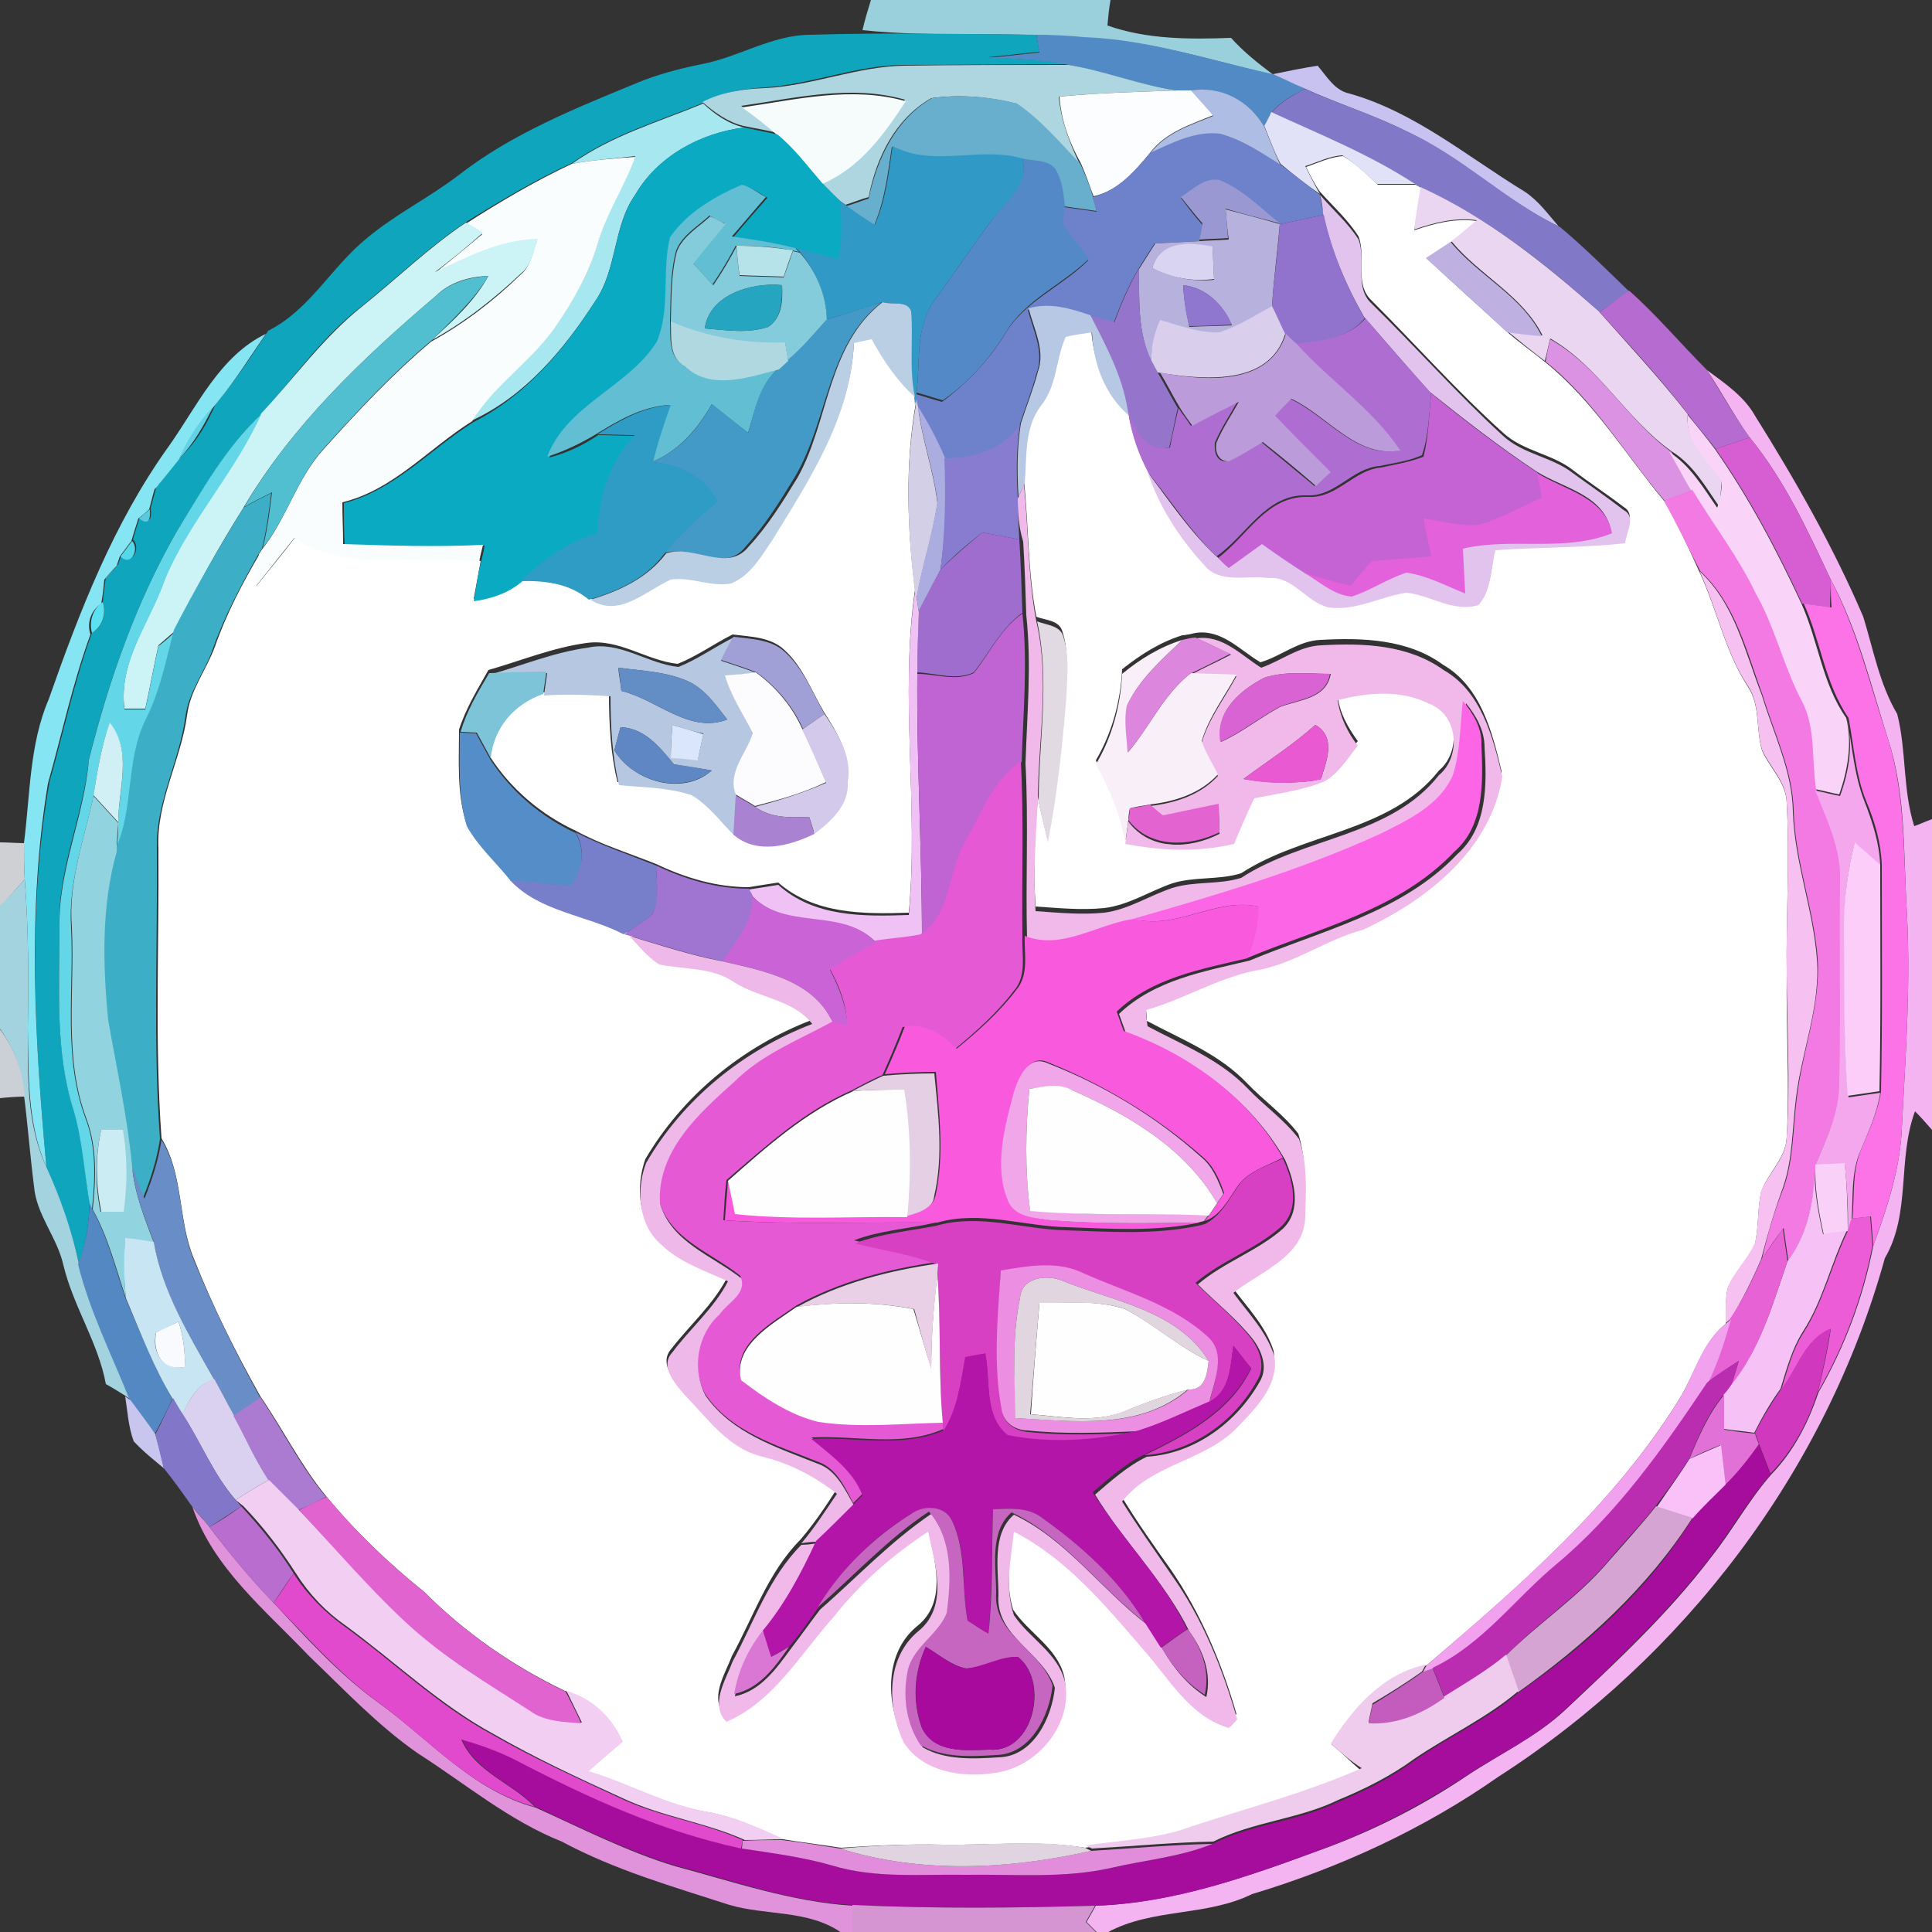 <?xml version="1.0" encoding="utf-8"?>
<!-- Generator: Adobe Illustrator 26.0.3, SVG Export Plug-In . SVG Version: 6.00 Build 0)  -->
<svg version="1.1" id="Layer_1" xmlns="http://www.w3.org/2000/svg" xmlns:xlink="http://www.w3.org/1999/xlink" x="0px" y="0px"
	 viewBox="0 0 250 250" style="enable-background:new 0 0 250 250;" xml:space="preserve">
<rect x="0" y="0" width="250" height="250" fill="#333333" stroke="none"/>
<style type="text/css">
	.st0{fill:#FFFFFF;}
	.st1{fill:#99D0DC;}
	.st2{fill:#0FA6BD;}
	.st3{fill:#528AC5;}
	.st4{fill:#C7C2EF;}
	.st5{fill:#ADD6E1;}
	.st6{fill:#F6FCFC;}
	.st7{fill:#68AFCE;}
	.st8{fill:#FBFDFE;}
	.st9{fill:#ADBDE3;}
	.st10{fill:#8178C7;}
	.st11{fill:#A6E7F0;}
	.st12{fill:#E1E1F8;}
	.st13{fill:#0AAAC3;}
	.st14{fill:#6E81CB;}
	.st15{fill:#3099C5;}
	.st16{fill:#F9FDFE;}
	.st17{fill:#5289C6;}
	.st18{fill:#9A98D2;}
	.st19{fill:#61BED3;}
	.st20{fill:#EAD6F1;}
	.st21{fill:#E2C3ED;}
	.st22{fill:#B7B1DE;}
	.st23{fill:#84CCDC;}
	.st24{fill:#9173CD;}
	.st25{fill:#CCF3F6;}
	.st26{fill:#B6E2EA;}
	.st27{fill:#D8D4F2;}
	.st28{fill:#BEB1E1;}
	.st29{fill:#9475CB;}
	.st30{fill:#52BFD1;}
	.st31{fill:#26A5C0;}
	.st32{fill:#8F76CF;}
	.st33{fill:#B56BCF;}
	.st34{fill:#449AC6;}
	.st35{fill:#BACFE4;}
	.st36{fill:#B7C8E4;}
	.st37{fill:#D9CEEB;}
	.st38{fill:#B0D8E1;}
	.st39{fill:#AE6ED1;}
	.st40{fill:#86E5F3;}
	.st41{fill:#BB9BDA;}
	.st42{fill:#DC92E2;}
	.st43{fill:#F4B4F1;}
	.st44{fill:#6CE2F0;}
	.st45{fill:#C563D4;}
	.st46{fill:#70D9E8;}
	.st47{fill:#2F9CC5;}
	.st48{fill:#D2CFE7;}
	.st49{fill:#60D4E4;}
	.st50{fill:#ABACE0;}
	.st51{fill:#63D7E8;}
	.st52{fill:#F9D3F8;}
	.st53{fill:#877CD0;}
	.st54{fill:#D75ED2;}
	.st55{fill:#E461DC;}
	.st56{fill:#68E8F6;}
	.st57{fill:#F1B9EA;}
	.st58{fill:#F27AE2;}
	.st59{fill:#73DBEB;}
	.st60{fill:#3CAFC6;}
	.st61{fill:#58CADC;}
	.st62{fill:#9E6DCD;}
	.st63{fill:#54D9EB;}
	.st64{fill:#E5CFE4;}
	.st65{fill:#F6C1F1;}
	.st66{fill:#FB73E7;}
	.st67{fill:#F0C1F4;}
	.st68{fill:#5BE2F2;}
	.st69{fill:#C164D3;}
	.st70{fill:#E2DAE2;}
	.st71{fill:#B5C7E1;}
	.st72{fill:#A0A0D6;}
	.st73{fill:#F9EFF9;}
	.st74{fill:#DD86DE;}
	.st75{fill:#638DC5;}
	.st76{fill:#7DC4D8;}
	.st77{fill:#FCFBFD;}
	.st78{fill:#DA63D3;}
	.st79{fill:#FC66E6;}
	.st80{fill:#D3C9EA;}
	.st81{fill:#F5A7ED;}
	.st82{fill:#D0F0F5;}
	.st83{fill:#558DC8;}
	.st84{fill:#5F87C4;}
	.st85{fill:#DAE6FB;}
	.st86{fill:#E95AD2;}
	.st87{fill:#E559D5;}
	.st88{fill:#92D3E0;}
	.st89{fill:#A983D2;}
	.st90{fill:#E364D1;}
	.st91{fill:#777FCB;}
	.st92{fill:#CED0D4;}
	.st93{fill:#FBCDF8;}
	.st94{fill:#A074D1;}
	.st95{fill:#A3D3DE;}
	.st96{fill:#CA64D6;}
	.st97{fill:#F859DD;}
	.st98{fill:#EEB8E9;}
	.st99{fill:#CAD0D6;}
	.st100{fill:#F1A6E9;}
	.st101{fill:#FEFEFF;}
	.st102{fill:#CCECF4;}
	.st103{fill:#698DC7;}
	.st104{fill:#D840C3;}
	.st105{fill:#F9D0F7;}
	.st106{fill:#F6C1F5;}
	.st107{fill:#5388C3;}
	.st108{fill:#EC5CD6;}
	.st109{fill:#E762D5;}
	.st110{fill:#C7E5F2;}
	.st111{fill:#E9D0E7;}
	.st112{fill:#EC8FE2;}
	.st113{fill:#FFFEFF;}
	.st114{fill:#E1D5E0;}
	.st115{fill:#F8FAFD;}
	.st116{fill:#F2A1EE;}
	.st117{fill:#D038BE;}
	.st118{fill:#B315A8;}
	.st119{fill:#BA2DB1;}
	.st120{fill:#DAD0F0;}
	.st121{fill:#E171D7;}
	.st122{fill:#C8C6EF;}
	.st123{fill:#8276C9;}
	.st124{fill:#AB7BD2;}
	.st125{fill:#FAC1F8;}
	.st126{fill:#A60D9D;}
	.st127{fill:#F2CEF2;}
	.st128{fill:#E163D0;}
	.st129{fill:#E093DB;}
	.st130{fill:#B86DCF;}
	.st131{fill:#C766C1;}
	.st132{fill:#D5A4D2;}
	.st133{fill:#E14ACC;}
	.st134{fill:#DA77D4;}
	.st135{fill:#C562BF;}
	.st136{fill:#A80A9E;}
	.st137{fill:#EFCBED;}
	.st138{fill:#C35CBD;}
	.st139{fill:#E18DDC;}
	.st140{fill:#E0D4E0;}
	.st141{fill:#D595D2;}
</style>
<g id="_x23_ffffffff">
	<path class="st0" d="M169,21.6c1.5-0.5,3.1-1.3,4.8-1.4c1.7,1,3.1,2.4,4.5,3.7c1.6,0,3.2,0,4.9,0l0.7,0.4c-0.3,1.9-0.6,3.7-0.9,5.5
		c2.6-0.9,5.3-1.6,8.1-1.2c-1.1,0.9-2.2,1.9-3.3,2.7c-1.1,0.7-2.1,1.4-3.2,2.1c3.5,3.3,7.1,6.5,10.6,9.7c1.5,1.3,3.2,2.5,4.8,3.8
		c6.2,5,10.4,12,15.4,18c1.7,2.9,3.1,6,4.5,9.1c2.3,4.9,3.3,10.3,6.3,14.9c1.6,2.4,1,5.5,1.8,8.2c1,2.3,3.2,4.2,3.2,6.9
		c0.4,7.3-0.1,14.7,0,22c-0.1,7,0.4,14.1,0,21.1c-0.1,2.8-2.4,4.6-3.3,7.1c-0.5,2.2-0.3,4.5-0.8,6.7c-0.8,2.1-2.6,3.6-3.5,5.7
		c-0.4,1.5-0.2,3.1-0.3,4.7c-3.1,2.5-4,6.6-6.1,9.9c-8.4,13.5-20.6,24.1-32.6,34.3c-5.6,1.1-9.4,5.5-12.3,10.2
		c1.3,1.1,2.5,2.3,3.8,3.4c-7.7,3.4-15.8,5.4-23.7,8.1c-3.9,1.1-8,1.3-12,1.9c-6.1-1-12.2-0.3-18.4-0.4c-4.4-0.1-8.8,0.1-13.2,0.4
		c-2.5-0.4-5-0.7-7.5-1.1c-3.1-1.4-6.3-2.9-9.7-3.5c-5.5-0.9-10.3-3.7-15.6-5.3c1.5-1.3,3-2.5,4.4-3.8c-1.4-3.2-3.9-5.6-7.3-6.6
		c-6.7-3.2-12.9-7.5-18.2-12.8c-4.6-3.7-8.9-7.8-12.7-12.4c-3.3-4-5.6-8.7-8.5-12.9c-3.2-5.7-6.2-11.7-8.6-17.8
		c-2.1-5-1.3-10.8-4.2-15.6c-0.9-12.5-0.3-25-0.4-37.5c-0.3-6,2.9-11.4,3.7-17.2c0.4-3.3,2.5-5.9,3.6-8.9c1.5-4.3,3.6-8.3,5.9-12.2
		c-0.2,1.4-0.4,2.9-0.5,4.3c1.7-2.1,3.4-4.2,5.1-6.4c7.1,4.9,16,1.7,23.9,3.2c-0.3,1.6-0.6,3.3-0.9,4.9c2.2-0.3,4.4-1,6.2-2.5
		c3.2-0.1,6.3,0.3,8.9,2.4c3.8,2.5,7.2-1,10.4-2.6c2.6-0.4,5.2,1,7.8,0.5c2.5-1,4-3.5,5.4-5.7c4.8-7.8,10.1-15.9,10.5-25.4
		c0.6-0.1,1.8-0.3,2.3-0.5c1.5,2.7,3.3,5.3,5.6,7.5l0.1,1c-1.4,8-1.1,16.1-0.1,24.1c-2,13.9,0.5,27.9-0.8,41.8
		c-5.9,0.2-12.2,0.2-16.9-3.9c-1.3,0.2-2.6,0.4-3.8,0.6c-4.2,0-8.2-1.2-12-3c-3.5-1.4-7.1-2.5-10.4-4.3c-4.5-2.1-8.4-5.4-11.1-9.6
		c0.4-4,3.1-7.1,6.8-8.3c2.9-0.2,5.8,0,8.6,0.1c0,3.9,0.2,7.8,1.1,11.5c3.1,0.3,6.3,0.3,9.4,1.3c2.2,1.3,3.7,3.4,5.5,5.2
		c3,2.6,7.3,1.5,10.5-0.1c2.2-1.6,4.6-3.7,4.3-6.7c0.5-3.3-1.3-6.1-3-8.8c-1.6-2.7-2.7-5.8-5.1-8c-1.8-1.7-4.4-1.7-6.7-2
		c-2.4,1.2-4.6,2.8-7.1,3.8c-4-0.4-7.6-3.3-11.8-2.7c-4.4,0.6-8.5,2.3-12.7,3.5c-1.4,2.5-2.9,4.9-3.8,7.7c0,4-0.3,8.1,0.9,12
		c1.5,2.7,3.8,4.8,5.7,7.1c3.8,4.1,9.9,4.5,14.7,7l0.7,0.2c1.2,1.3,2.2,2.8,3.8,3.6c3.2,0.7,6.8,0.3,9.7,2.3
		c3.2,2.1,7.6,2.2,10.1,5.4c-8.9,3.4-16.7,9.8-21.5,18c-1.2,3.4-1,7.8,1.8,10.4c2.4,2.5,5.7,3.6,8.8,4.9c-1.8,3.5-4.8,6.1-7.2,9.2
		c-1.7,1.9,0.3,4.1,1.6,5.5c3,3.1,5.6,7,10.1,8c3.5,0.9,6.7,2.6,9.6,4.8c-1.4,2.2-2.9,4.4-4.6,6.4c-4.2,4.2-6.1,10-8.9,15.1
		c-0.9,2.4-3,5.5-0.8,7.8c6.2-2.6,9.7-8.8,13.9-13.6c3.5-4.3,7.6-8,12.2-11c0.9,4.2,2.7,9.7-1.3,12.9c-4.2,3.4-4.1,9.7-1.9,14.3
		c2.4,3.9,7.7,4.7,11.9,4c5.4-0.7,10.1-6.3,9-11.8c-0.9-3.7-4.6-5.6-6.6-8.6c-1.1-3.5-0.3-7.2,0-10.8c6.8,3.5,11.8,9.5,16.7,15.2
		c3.3,3.7,6,8.7,11.1,10.2c0.3-0.3,0.8-0.9,1.1-1.1c-1.9-6.6-4.6-13-8.5-18.7c-2.2-3.1-4.4-6.2-6.4-9.5c3.9-5,10.9-5.2,15.1-9.8
		c2.3-2.4,5.2-5.3,4.6-9c-1-3.2-3.4-5.6-5.3-8.2c3.4-2.8,9.3-4.8,9.3-10c0.1-3.3,0.2-6.7-0.8-9.9c-1.9-2.5-4.5-4.3-6.6-6.5
		c-3.6-3.8-8.5-5.7-13-8.1c0-0.5-0.1-1.6-0.2-2.1c4.8-1.4,9.1-4.1,14.1-5.1c5-0.8,9.2-4,14-5.3c8.2-3.9,16.5-10.4,18-19.8
		c-1.2-5.1-2.7-11-7.6-13.8c-4.5-3.3-10.4-3.5-15.8-3.2c-2.9,0.1-5.1,2.1-7.8,2.9c-2.7-1.6-5-4.3-8.4-3.8c-0.4,0.1-1.3,0.3-1.7,0.3
		c-2.9,0.9-5.4,2.5-7.8,4.4c-0.2,4.2-1.3,8.2-3.4,11.8c1.8,3.2,3.2,6.6,3.8,10.2c4.7,0.9,9.4,1,14.1,0c0.9-2,1.7-3.9,2.6-5.9
		c3-0.6,6.1-0.9,8.9-2.1c1.9-1.1,3.1-3.1,4.5-4.7c-1.3-1.8-2.4-3.7-2.6-5.9c3.9-1,8.2-1.5,11.9,0.5c3.7,1.4,4.1,6.8,1.2,9.2
		c-6.3,8-17.5,8-25.6,13.3c-2.9,0.9-6,0.4-8.9,1.3c-2.9,1-5.6,2.8-8.8,3.2c-3,0.3-5.9,0-8.9-0.2c-0.3-4.7-0.1-9.4,0.3-14.2
		c0.3,1.8,0.8,3.5,1.2,5.3c1.3-6.2,1.9-12.6,2.4-18.9c0.1-2.5,0.4-5.2-0.4-7.7c-0.4-1.6-2.2-1.5-3.4-2c-1.1-5.8-1-11.8-1.6-17.7
		c0.3-3.4-0.1-7.1,2.1-10c2.1-2.6,1.9-6,3.2-8.9c1.1-0.3,2.2-0.5,3.4-0.6c0.3,4.1,1.7,8,4.8,10.8c0.4,2.6,1.4,5,2.5,7.3
		c1.5,4.5,4.1,8.5,7.3,12c2,2.4,5.6,1.3,8.3,1.7c3.2-0.3,5,3,7.8,3.8c3.5,0.5,6.7-1.4,10.1-1.9c3.1,0.3,6.1,2.5,9.3,1.6
		c1.8-1.9,1.6-4.8,2.2-7.1c5.6-0.4,11.2-0.4,16.8-0.9c0.1-1.4,1.4-3.4-0.2-4.3c-2.2-1.7-4.4-3.1-6.6-4.8c-2.7-2.1-6.4-2.4-9-4.8
		c-6-5.4-11.3-11.4-17-17.1c-2.3-2.1-0.7-5.7-1.7-8.3c-1.4-2.2-3.3-3.9-5-5.8C170.2,24,169.6,22.8,169,21.6z"/>
</g>
<g id="_x23_99d0dcff">
	<path class="st1" d="M112.7,0h31c-0.2,1.1-0.3,2.2-0.4,3.3c5.1,1.8,10.6,1.8,16,1.6c1.6,1.8,3.5,3.3,5.5,4.8
		c-8.1-1.9-16.1-4.5-24.5-4.8c-9.5-0.9-19.2,0-28.7-1C111.9,2.6,112.3,1.3,112.7,0z"/>
</g>
<g id="_x23_0fa6bdff">
	<path class="st2" d="M90.8,8.3c4.8-0.9,9.1-3.8,14.1-3.8c9.7-0.3,19.5-0.1,29.2,0c0.1,0.6,0.3,1.7,0.4,2.2
		c-2.2,0.2-4.5,0.5-6.7,0.7c3.5,0.2,7.1,0.3,10.5,0.9c-7.1,0-14.2,0.1-21.3,0.1c-6.1,0-11.9,2.5-18,2.9c-2.8,0.2-5.6,0.6-8,2
		c-5.8,2.4-11.8,4.1-17,7.8c-4.8,2.2-9.3,4.9-13.8,7.7c-4.8,3.2-9,7.3-13.5,10.9c-5,3.9-8.7,9.2-12.9,13.9c-4.6,4.3-7.7,10-11,15.3
		C17.6,78,14.1,88,11.5,98.2c-0.7,7.4-4.1,14.3-3.8,21.8c0,7.8-0.6,15.9,1.8,23.5c1.3,4,1.4,8.1,2.1,12.2c-0.1,2.7-0.5,5.3-1.4,7.8
		c-0.9-4.3-2.5-8.4-4.2-12.5c-1.5-16.5-2.5-33.3,0.4-49.8c1.8-6.4,3.2-13,5.5-19.3c1.4-0.8,1.9-2.5,1.4-4c0.1-1,0.2-2,0.4-3.1
		c0.4-0.4,1.2-1.3,1.6-1.8c0.1-0.3,0.3-0.9,0.4-1.2c1.4,1.5,2.6-0.9,1.5-2c0.3-1,0.6-2,0.9-2.9c1.1,0.9,1.6,0.5,1.4-1.2
		c0.2-0.6,0.5-1.9,0.7-2.6l0.4-0.5c0.1-0.1,0.3-0.4,0.4-0.5c0.8-1,1.6-2.1,2.5-3.1c2-1.9,3.3-4.2,4.4-6.7c0.1-0.1,0.3-0.4,0.4-0.5
		c0.1-0.1,0.3-0.4,0.4-0.5c2.2-2.7,4.1-5.6,6-8.5c5.4-2.7,8.2-8.3,12.8-12c3.7-3.1,8-5.2,11.8-8.1c6.9-5.4,15.2-8.7,23.2-12
		C84.9,9.7,87.8,8.9,90.8,8.3z"/>
</g>
<g id="_x23_528ac5ff">
	<path class="st3" d="M134.1,4.5c2,0,4.1,0.1,6.1,0.3c8.4,0.3,16.4,3,24.5,4.8c1.4,0.6,2.8,1.2,4.2,1.9c-1.6,0.8-3.3,1.7-4.4,3.1
		c-0.2,0.4-0.7,1.3-0.9,1.8c-2-3.3-5.6-5.2-9.5-4.7c-0.5,0-1.4,0-1.9,0c-4.7-0.7-9.2-2.4-13.9-3.3c-3.5-0.7-7-0.8-10.5-0.9
		c2.2-0.2,4.5-0.5,6.7-0.7C134.4,6.2,134.2,5.1,134.1,4.5z"/>
</g>
<g id="_x23_c7c2efff">
	<path class="st4" d="M164.7,9.6c1.9-0.4,3.9-0.8,5.8-1.1c1.2,1.4,2.2,3.2,4.1,3.6c8.5,2.4,15.3,8.2,22.7,12.7
		c1.8,1.2,3,2.9,4.4,4.5c-7.1-3.4-12.7-9.1-19.9-12.4c-4.2-2.1-8.8-3.5-13.1-5.5C167.5,10.9,166.1,10.2,164.7,9.6z"/>
</g>
<g id="_x23_add6e1ff">
	<path class="st5" d="M99,11.4c6.1-0.3,11.9-2.8,18-2.9c7.1-0.1,14.2-0.1,21.3-0.1c4.7,0.8,9.2,2.6,13.9,3.3
		c-5.1,0.2-10.1,0.3-15.2,0.8c0.3,3.1,1.4,6,2.7,8.7c-2.6-2.7-5.1-5.7-8.2-7.8c-3.6-0.9-7.4-1.2-11-0.7c-4.7,2.7-7.1,7.7-8.1,12.8
		c-0.8,0.2-2.3,0.8-3,1l-0.7-0.5c-0.8-0.7-1.6-1.5-2.4-2.4c4.9-2,8-6.4,10.8-10.7c-7-2-14.2-0.2-21.2,0.8c1.6,1.1,3.1,2.3,4.6,3.5
		c-1.4-0.4-2.9-0.6-4.3-0.9c-2-0.5-3.7-1.7-5.3-3.1C93.4,11.9,96.2,11.5,99,11.4z"/>
</g>
<g id="_x23_f6fcfcff">
	<path class="st6" d="M96,13.9c7-1,14.2-2.8,21.2-0.8c-2.8,4.3-5.9,8.6-10.8,10.7c-1.9-2.1-3.6-4.4-5.8-6.3
		C99.1,16.2,97.6,15,96,13.9z"/>
</g>
<g id="_x23_68afceff">
	<path class="st7" d="M120.6,12.7c3.7-0.5,7.5-0.2,11,0.7c3.1,2.1,5.6,5.1,8.2,7.8c0.6,1.4,1.2,2.7,1.6,4.2c0.1,0.5,0.4,1.4,0.5,1.9
		c-1.4-0.2-2.8-0.4-4.2-0.6c-0.2-1.5-0.3-3.1-1.1-4.5c-0.9-1.6-2.9-1.3-4.4-1.6c-5.6-1.6-11.5,1.2-16.8-1.6
		c-0.5,3.4-0.9,6.9-2.3,10.2c-1.2-0.8-2.5-1.7-3.7-2.5c0.8-0.2,2.3-0.8,3-1C113.5,20.5,115.9,15.4,120.6,12.7z"/>
</g>
<g id="_x23_fbfdfeff">
	<path class="st8" d="M137.1,12.5c5.1-0.5,10.1-0.6,15.2-0.8c0.5,0,1.4,0,1.9,0c0.9,1.1,1.9,2.1,2.8,3.2c-2.9,1.2-6.2,2.2-8.2,4.9
		c-2,2.4-4.1,4.9-7.3,5.6c-0.5-1.4-1-2.8-1.6-4.2C138.4,18.5,137.3,15.6,137.1,12.5z"/>
</g>
<g id="_x23_adbde3ff">
	<path class="st9" d="M154.1,11.7c3.9-0.6,7.5,1.3,9.5,4.7c0.7,1.7,1.3,3.3,2.1,5c-2.5-1.6-4.9-3.3-7.8-4c-3.2-0.4-6.3,1.2-9.1,2.5
		c2-2.7,5.2-3.7,8.2-4.9C156,13.8,155.1,12.8,154.1,11.7z"/>
</g>
<g id="_x23_8178c7ff">
	<path class="st10" d="M164.5,14.6c1.2-1.4,2.8-2.3,4.4-3.1c4.3,2,8.8,3.3,13.1,5.5c7.2,3.2,12.8,9,19.9,12.4c3.1,2.6,6,5.5,8.9,8.3
		c-1.3,0.9-2.6,1.8-3.8,2.7c-7-6.3-14.5-12.2-23.1-16.1l-0.7-0.4C177.3,20,170.8,17.5,164.5,14.6z"/>
</g>
<g id="_x23_a6e7f0ff">
	<path class="st11" d="M74,21.2c5.2-3.7,11.2-5.4,17-7.8c1.5,1.4,3.2,2.6,5.3,3.1c-5.6,0.7-11.2,3.7-14.1,8.7
		c-2.9,4.1-2.3,9.6-5.2,13.8c-4,6.2-9,12.2-15.9,15.4C64,49.6,68.9,46.6,72,42c2.2-3.2,4.2-6.6,5.3-10.4c1.1-4,3.4-7.5,4.9-11.4
		C79.5,20.5,76.7,20.7,74,21.2z"/>
</g>
<g id="_x23_e1e1f8ff">
	<path class="st12" d="M163.6,16.3c0.2-0.4,0.7-1.3,0.9-1.8c6.3,2.9,12.8,5.5,18.6,9.3c-1.6,0-3.2,0-4.9,0c-1.5-1.3-2.9-2.7-4.5-3.7
		c-1.7,0.1-3.2,0.9-4.8,1.4c0.6,1.2,1.2,2.4,1.9,3.6c-1.8-1.2-3.4-2.5-5.1-3.9C164.9,19.7,164.3,18,163.6,16.3z"/>
</g>
<g id="_x23_0aaac3ff">
	<path class="st13" d="M82.2,25.2c2.9-5,8.4-8,14.1-8.7c1.4,0.3,2.9,0.6,4.3,0.9c2.2,1.8,3.9,4.1,5.8,6.3c0.8,0.8,1.6,1.6,2.4,2.4
		c0.2,2.5,0.3,5-0.2,7.5c-1.8-0.5-3.7-0.9-5.5-1.4c-2.7-0.7-5.5-1.1-8.2-1.5c1.4-1.7,2.9-3.4,4.4-5.1c-1-0.6-2-1.3-3.1-1.6
		c-3.5,1.5-7.1,3.6-9.3,6.8c-1.1,4.4,0.1,9.2-1.6,13.5c-3.7,5.9-11.7,8.1-14.2,14.9c2.3-0.6,4.4-1.6,6.3-2.9c1.6,0,3.2,0.1,4.9,0.1
		c-3.3,3.5-4.8,7.9-4.8,12.7c-3.8,1.2-7.1,3.5-10,6.2c-1.8,1.5-4,2.2-6.2,2.5c0.3-1.6,0.5-3.3,0.9-4.9c0.2-0.8,0.4-1.6,0.5-2.3
		c-6,0.3-12,0.2-18.1-0.1c-0.1-1.8-0.1-3.6-0.1-5.4c6.6-1.7,11.2-7,16.8-10.5C68,51.2,73,45.3,77,39C79.9,34.9,79.3,29.4,82.2,25.2z
		"/>
</g>
<g id="_x23_6e81cbff">
	<path class="st14" d="M148.8,19.8c2.8-1.3,5.9-2.9,9.1-2.5c2.9,0.8,5.3,2.5,7.8,4c1.7,1.3,3.4,2.6,5.1,3.9c0.1,0.7,0.4,2,0.5,2.6
		c-1.9,0.4-3.8,0.8-5.7,1.2c-2.5-2-4.8-4.4-7.8-5.6c-2-0.4-3.4,1.3-5,2.2c0.9,1.2,1.8,2.4,2.8,3.5c-0.1,0.5-0.3,1.5-0.4,2.1
		c-1.9,0.1-3.8,0.2-5.8,0.3c-0.7,1.1-1.4,2.2-2.1,3.3c-1.3,2.2-2.3,4.6-3.2,7c-1-0.3-2.1-0.5-3.1-0.8c-2.6-0.9-5.3-1.7-8-0.9
		c0.7,2.7,2.2,5.5,1.1,8.3c-0.6,2.3-1.5,4.5-2.2,6.7c-2.2,3.3-6,4.4-9.8,4.4c-0.9-2.3-2.2-4.5-3.5-6.7l-0.2-1l0.1-0.8
		c1.1,0.3,2.2,0.7,3.4,1c3.2-2.4,6-5.3,8.1-8.7c2.5-4.3,7.4-6.2,10.8-9.6c-1.2-1.5-2.3-3-3.4-4.5c0.1-0.6,0.2-1.8,0.3-2.4
		c1.4,0.2,2.8,0.4,4.2,0.6c-0.1-0.5-0.4-1.4-0.5-1.9C144.6,24.7,146.8,22.2,148.8,19.8z"/>
</g>
<g id="_x23_3099c5ff">
	<path class="st15" d="M113.2,29.1c1.4-3.2,1.8-6.7,2.3-10.2c5.3,2.8,11.2,0,16.8,1.6c1,3.7-2.4,5.8-4.3,8.4
		c-2.4,3.3-4.7,6.7-7.1,10c-2.5,3.5-1.8,7.9-2.3,11.9l-0.1,0.8l-0.1,0.8l-0.1-1c-0.7-3.7-0.2-7.4-0.5-11.1c-0.5-1.5-2.5-0.8-3.7-1.2
		c-2.4,0.8-4.7,1.6-7.1,2.2c-0.2-3.2-1.4-6.2-3.5-8.7l-0.5-0.5c1.8,0.5,3.7,0.9,5.5,1.4c0.5-2.5,0.4-5,0.2-7.5l0.7,0.5
		C110.7,27.5,111.9,28.3,113.2,29.1z"/>
</g>
<g id="_x23_f9fdfeff">
	<path class="st16" d="M74,21.2c2.7-0.5,5.4-0.7,8.2-0.9c-1.4,3.9-3.8,7.4-4.9,11.4c-1.1,3.7-3.1,7.2-5.3,10.4
		c-3.1,4.6-8,7.6-10.9,12.4c-5.6,3.5-10.2,8.9-16.8,10.5c0,1.8,0.1,3.6,0.1,5.4c6,0.2,12,0.4,18.1,0.1c-0.2,0.8-0.4,1.6-0.5,2.3
		c-7.9-1.5-16.8,1.7-23.9-3.2c-1.7,2.1-3.4,4.3-5.1,6.4c0.2-1.4,0.3-2.9,0.5-4.3l0.4-0.6c3.2-4,4.5-9.2,8-13
		c4.4-4.9,8.9-9.7,13.9-13.9c4.2-2.3,8.1-5.3,11.5-8.6c1.4-1.1,1.6-3,2.2-4.5c-4.8,0.2-9,2.3-13.3,4.3c2.1-1.7,4.2-3.4,6.2-5.1
		c-0.6-0.3-1.7-1-2.2-1.3C64.7,26.1,69.3,23.4,74,21.2z"/>
</g>
<g id="_x23_5289c6ff">
	<path class="st17" d="M132.3,20.5c1.5,0.4,3.6,0.1,4.4,1.6c0.8,1.4,0.9,3,1.1,4.5c-0.1,0.6-0.2,1.8-0.3,2.4c1.1,1.5,2.3,3,3.4,4.5
		c-3.5,3.4-8.3,5.3-10.8,9.6c-2.1,3.4-4.8,6.4-8.1,8.7c-1.1-0.3-2.2-0.7-3.4-1c0.5-4-0.2-8.5,2.3-11.9c2.4-3.3,4.7-6.7,7.1-10
		C129.8,26.3,133.2,24.2,132.3,20.5z"/>
</g>
<g id="_x23_9a98d2ff">
	<path class="st18" d="M152.8,25.5c1.5-0.9,3-2.6,5-2.2c3,1.2,5.3,3.6,7.8,5.6c-2.3-0.6-4.7-1.2-7-1.9c0.1,1.3,0.2,2.5,0.3,3.8
		c-1.2,0.1-2.5,0.1-3.7,0.2c0.1-0.5,0.3-1.5,0.4-2.1C154.7,27.9,153.8,26.7,152.8,25.5z"/>
</g>
<g id="_x23_61bed3ff">
	<path class="st19" d="M86.7,30.7c2.2-3.2,5.8-5.3,9.3-6.8c1.2,0.3,2.1,1.1,3.1,1.6c-1.5,1.7-2.9,3.4-4.4,5.1
		c2.8,0.4,5.5,0.8,8.2,1.5l0.5,0.5l-0.9-0.2c-2.4-0.5-4.9-0.6-7.3-0.6c-0.9,1.7-1.9,3.4-3,5c-0.9-0.9-1.7-1.9-2.6-2.8
		c1.4-1.7,2.8-3.4,4.2-5.1c-0.5-0.2-1.5-0.7-2-1c-1.5,1.4-3.5,2.5-4.3,4.5c-0.8,3-0.7,6.1-0.8,9.1c0.1,2-0.3,4.6,1.8,5.8
		c3.4,3.2,8.3,1.4,12.2,0.4c-2.4,2.1-3,5.4-3.9,8.3c-1.6-1.2-3.2-2.5-4.7-3.7c-1.8,3.2-4.3,6.1-7.8,7.5c0.6-2.5,1.5-5,2.3-7.4
		c-3.5,0.2-6.6,2-9.5,3.8c-2,1.2-4.1,2.2-6.3,2.9c2.6-6.8,10.5-9,14.2-14.9C86.8,39.9,85.6,35.1,86.7,30.7z"/>
</g>
<g id="_x23_ead6f1ff">
	<path class="st20" d="M183.8,24.2c8.6,3.9,16.1,9.9,23.1,16.1c3.9,4.4,7.9,8.7,11.5,13.3c-0.4,3.6,2.6,5.8,4.4,8.6
		c-0.1,1.2-0.2,2.3-0.3,3.4c-1.8-2.6-3.4-5.5-6.2-7.2c-5.9-4.2-9.4-11-15.7-14.6c-0.2,0.7-0.5,2.2-0.7,2.9c-1.6-1.2-3.2-2.5-4.8-3.8
		c1.5,0.2,3,0.3,4.5,0.5c-2.6-5.2-8.2-7.8-11.8-12.2c1.2-0.9,2.2-1.8,3.3-2.7c-2.8-0.4-5.5,0.3-8.1,1.2
		C183.2,27.9,183.5,26.1,183.8,24.2z"/>
</g>
<g id="_x23_e2c3edff">
	<path class="st21" d="M170.8,25.2c1.7,2,3.6,3.6,5,5.8c1,2.7-0.6,6.2,1.7,8.3c5.7,5.6,11.1,11.7,17,17.1c2.6,2.4,6.3,2.7,9,4.8
		c2.2,1.6,4.4,3.1,6.6,4.8c1.7,0.9,0.3,2.9,0.2,4.3c-5.6,0.6-11.2,0.5-16.8,0.9c-0.6,2.4-0.5,5.3-2.2,7.1c-3.2,1-6.2-1.3-9.3-1.6
		c-3.4,0.5-6.6,2.4-10.1,1.9c-2.9-0.7-4.6-4.1-7.8-3.8c-2.8-0.4-6.3,0.8-8.3-1.7c-3.2-3.5-5.8-7.5-7.3-12c2.8,3.7,5.4,7.6,8.8,10.8
		c0.4,0.3,1.1,1,1.4,1.3c1.4-1,2.9-2.1,4.3-3.1c1.9,1.3,3.7,2.6,5.6,3.8c2,1.1,3.8,3,6.2,3.1c2.5-0.8,4.6-2.3,7.1-3.1
		c2.7,0.3,5.1,1.7,7.6,2.7c-0.1-1.9-0.2-3.9-0.3-5.8c6.4-1.5,13.1,0.5,19.3-2c-0.9-4.8-6.2-5.6-9.7-7.8c-4.8-3.2-9.3-6.7-13.8-10.3
		c-2.9-3.2-5.7-6.5-8.5-9.7c-2.4-4.2-4.3-8.7-5.3-13.4C171.2,27.1,171,25.8,170.8,25.2z"/>
</g>
<g id="_x23_b7b1deff">
	<path class="st22" d="M158.6,27.1c2.3,0.6,4.6,1.2,7,1.9c-0.3,3.6-0.8,7.1-1,10.7c-2.2,1.2-4.4,2.5-6.8,3.4
		c-2.7,0.1-5.2-0.9-7.7-1.6c-0.6,1.7-1.2,3.5-1.1,5.3c-1.8-3.7-1.6-8-1.6-12c0.7-1.1,1.4-2.2,2.1-3.3c1.9-0.1,3.8-0.2,5.8-0.3
		c1.2-0.1,2.5-0.1,3.7-0.2C158.8,29.6,158.7,28.4,158.6,27.1 M149.1,34.7c2.5,1.2,5.2,1.8,8,1.5c-0.1-1.4-0.1-2.8-0.2-4.2
		C153.9,31.3,150.1,31.2,149.1,34.7 M153.1,36.9c0.1,1.8,0.4,3.6,0.8,5.4c1.8-0.1,3.6-0.1,5.5-0.2C158.3,39.4,156,37.2,153.1,36.9z"
		/>
</g>
<g id="_x23_84ccdcff">
	<path class="st23" d="M87.6,32.5c0.8-2,2.8-3.1,4.3-4.5c0.5,0.2,1.5,0.7,2,1c-1.4,1.7-2.8,3.4-4.2,5.1c0.9,0.9,1.7,1.9,2.6,2.8
		c1.1-1.6,2.1-3.3,3-5c0.1,1.3,0.2,2.5,0.4,3.8c1.9,0.1,3.8,0.1,5.7,0.2c0.3-0.8,0.9-2.5,1.2-3.4l0.9,0.2c2.1,2.4,3.4,5.4,3.5,8.7
		c-1.7,1.8-3.2,3.7-5,5.4c-0.1-0.6-0.3-1.8-0.4-2.4c-5.1,0.3-10.1-0.6-14.8-2.7C86.9,38.6,86.8,35.5,87.6,32.5 M91.2,42.5
		c2.7,0.2,5.5,0.7,8.2-0.2c1.8-1.2,1.9-3.4,1.8-5.4C97.3,36.5,91.8,38.1,91.2,42.5z"/>
</g>
<g id="_x23_9173cdff">
	<path class="st24" d="M165.6,29c1.9-0.4,3.8-0.8,5.7-1.2c1,4.7,2.9,9.2,5.3,13.4c-2.2,2.6-5.7,3-8.9,3.4c-0.4-0.3-1.1-1-1.4-1.3
		c-0.6-1.2-1.2-2.4-1.7-3.6C164.8,36.1,165.4,32.5,165.6,29z"/>
</g>
<g id="_x23_ccf3f6ff">
	<path class="st25" d="M46.8,39.7c4.5-3.6,8.7-7.7,13.5-10.9c0.6,0.3,1.7,1,2.2,1.3c-2,1.8-4.1,3.5-6.2,5.1c4.2-2,8.5-4.2,13.3-4.3
		c-0.6,1.6-0.8,3.4-2.2,4.5c-3.5,3.3-7.3,6.3-11.5,8.6c2.7-2.5,5.5-5,7.3-8.3c-2.5,0.1-5,0.8-6.8,2.6C47,46.3,37.8,55,31.5,65.7
		c-3.2,5.1-6.2,10.4-8.8,15.9c-0.7,0.6-1.5,1.3-2.2,1.9c-0.6,2.7-1.1,5.5-1.7,8.2c-0.7,0-2,0-2.7,0c-0.8-6.2,3.3-11.2,5.2-16.7
		c3.1-7.8,9-13.9,12.5-21.5C38.1,48.9,41.8,43.7,46.8,39.7z"/>
</g>
<g id="_x23_b6e2eaff">
	<path class="st26" d="M95.3,31.8c2.4,0,4.9,0.2,7.3,0.6c-0.3,0.8-0.9,2.5-1.2,3.4c-1.9-0.1-3.8-0.1-5.7-0.2
		C95.5,34.3,95.4,33.1,95.3,31.8z"/>
</g>
<g id="_x23_d8d4f2ff">
	<path class="st27" d="M149.1,34.7c1-3.6,4.8-3.4,7.8-2.8c0.1,1.4,0.1,2.8,0.2,4.2C154.2,36.5,151.5,35.9,149.1,34.7z"/>
</g>
<g id="_x23_beb1e1ff">
	<path class="st28" d="M184.5,33.4c1.1-0.7,2.1-1.4,3.2-2.1c3.6,4.4,9.3,7,11.8,12.2c-1.5-0.1-3-0.3-4.5-0.5
		C191.6,39.8,188,36.6,184.5,33.4z"/>
</g>
<g id="_x23_9475cbff">
	<path class="st29" d="M144.2,41.7c0.9-2.4,1.9-4.8,3.2-7c0,4-0.2,8.3,1.6,12c0.2,0.4,0.6,1.1,0.8,1.5c0.9,1.5,1.7,3.1,2.6,4.6
		c-0.4,1.7-0.7,3.4-1.1,5.1c-3.3,0.8-4.5-2.4-5.5-4.9c-0.7-4.4-2.8-8.3-4.8-12.1C142.1,41.1,143.2,41.4,144.2,41.7z"/>
</g>
<g id="_x23_52bfd1ff">
	<path class="st30" d="M56.4,38.3c1.9-1.8,4.3-2.4,6.8-2.6c-1.9,3.2-4.7,5.7-7.3,8.3c-5,4.2-9.5,9-13.9,13.9c-3.5,3.8-4.8,9-8,13
		c0.6-2.3,0.9-4.8,1.2-7.2c-1.2,0.6-2.4,1.2-3.6,1.9C37.8,55,47,46.3,56.4,38.3z"/>
</g>
<g id="_x23_26a5c0ff">
	<path class="st31" d="M91.2,42.5c0.6-4.4,6.1-6,10-5.6c0,1.9,0,4.2-1.8,5.4C96.7,43.2,93.9,42.7,91.2,42.5z"/>
</g>
<g id="_x23_8f76cfff">
	<path class="st32" d="M153.1,36.9c2.9,0.3,5.2,2.5,6.3,5.1c-1.8,0.1-3.7,0.2-5.5,0.2C153.4,40.5,153.2,38.7,153.1,36.9z"/>
</g>
<g id="_x23_b56bcfff">
	<path class="st33" d="M210.8,37.6c3.6,3.2,6.7,6.9,10.1,10.3c1.8,2.9,3.5,5.9,5.5,8.7c-1.5,0.5-2.9,1-4.4,1.5
		c-1.1-1.5-2.4-2.9-3.5-4.4c-3.6-4.7-7.6-9-11.5-13.3C208.2,39.5,209.5,38.5,210.8,37.6z"/>
</g>
<g id="_x23_449ac6ff">
	<path class="st34" d="M107,41.3c2.4-0.6,4.8-1.5,7.1-2.2c-7.2,5.6-6.9,15.4-11.3,22.7c-1.9,3.1-3.8,6.2-6.3,8.9
		c-2.7,3.6-7.1-0.3-10.7,0.9c2.1-2.4,4.4-4.6,6.9-6.7c-1.6-3.3-4.9-4.8-8.4-5.1c3.5-1.4,6-4.2,7.8-7.5c1.6,1.2,3.2,2.5,4.7,3.7
		c0.9-2.9,1.4-6.2,3.9-8.3c0.3-0.3,0.9-0.8,1.2-1.1C103.8,45,105.4,43.1,107,41.3z"/>
</g>
<g id="_x23_bacfe4ff">
	<path class="st35" d="M114.2,39.1c1.2,0.4,3.2-0.3,3.7,1.2c0.3,3.7-0.3,7.4,0.5,11.1c-2.3-2.1-4.1-4.7-5.6-7.5
		c-0.6,0.1-1.8,0.4-2.3,0.5c-0.4,9.5-5.7,17.6-10.5,25.4c-1.5,2.2-2.9,4.7-5.4,5.7c-2.6,0.5-5.2-0.9-7.8-0.5
		c-3.3,1.5-6.7,5-10.4,2.6c3.7-1.1,7.4-2.8,9.8-6c3.6-1.2,7.9,2.6,10.7-0.9c2.5-2.7,4.4-5.8,6.3-8.9C107.3,54.5,107,44.7,114.2,39.1
		z"/>
</g>
<g id="_x23_b7c8e4ff">
	<path class="st36" d="M133.1,39.9c2.7-0.8,5.4,0,8,0.9c2,3.9,4.1,7.8,4.8,12.1l0.2,0.9c-3.2-2.8-4.6-6.7-4.8-10.8
		c-1.1,0.2-2.3,0.3-3.4,0.6c-1.3,2.9-1.1,6.3-3.2,8.9c-2.2,2.9-1.8,6.6-2.1,10c-0.2,0.5-0.6,1.3-0.8,1.8c-0.2-3.2-0.2-6.4,0.3-9.5
		c0.7-2.2,1.6-4.4,2.2-6.7C135.3,45.4,133.8,42.6,133.1,39.9z"/>
</g>
<g id="_x23_d9ceebff">
	<path class="st37" d="M157.8,43c2.4-0.8,4.6-2.2,6.8-3.4c0.6,1.2,1.1,2.4,1.7,3.6c-2.1,6.9-10.9,5.9-16.5,5
		c-0.2-0.4-0.6-1.1-0.8-1.5c-0.1-1.9,0.4-3.6,1.1-5.3C152.6,42.1,155.1,43.1,157.8,43z"/>
</g>
<g id="_x23_b0d8e1ff">
	<path class="st38" d="M86.8,41.6c4.7,2,9.7,2.9,14.8,2.7c0.1,0.6,0.3,1.8,0.4,2.4c-0.3,0.3-0.9,0.8-1.2,1.1
		c-3.9,1-8.8,2.8-12.2-0.4C86.5,46.2,86.9,43.7,86.8,41.6z"/>
</g>
<g id="_x23_ae6ed1ff">
	<path class="st39" d="M176.7,41.2c2.8,3.3,5.6,6.5,8.5,9.7c-0.3,2.7-0.3,5.4-1.2,8c-1.8,0.8-3.6,1-5.5,1.4c-3.6,0.3-5.7,4-9.4,3.8
		c-5.3-0.2-7.8,5.2-11.7,7.9c-3.3-3.2-5.9-7.2-8.8-10.8c-1.2-2.3-2.1-4.7-2.5-7.3l-0.2-0.9c1,2.5,2.2,5.6,5.5,4.9
		c0.3-1.7,0.7-3.4,1.1-5.1c0.5,0.8,1.1,1.5,1.6,2.3c2-1.1,4-2.1,6-3.1c-1,1.8-2.1,3.4-2.9,5.3c-0.1,1.2,0.2,2.5,1.6,2.4
		c1.6-0.7,3-1.6,4.4-2.5c2.3,1.9,4.6,3.8,6.9,5.7c0.6-0.6,1.3-1.2,1.9-1.8c-2.4-2.4-4.8-4.9-7.2-7.3c0.7-0.7,1.4-1.4,2.1-2.2
		c4.7,2.1,8.5,7.7,14.1,6.7c-3.6-5.4-9.1-9-13.4-13.8C170.9,44.1,174.4,43.8,176.7,41.2z"/>
</g>
<g id="_x23_86e5f3ff">
	<path class="st40" d="M21.8,57.8c3.7-5.2,6.6-11.7,12.6-14.6c-2,2.9-3.8,5.8-6,8.5c-0.1,0.1-0.3,0.4-0.4,0.5
		c-0.1,0.1-0.3,0.4-0.4,0.5c-1.8,2-3.3,4.2-4.4,6.7c-0.8,1-1.6,2-2.5,3.1c-0.1,0.1-0.3,0.4-0.4,0.5L20,63.3
		c-0.2,0.6-0.5,1.9-0.7,2.6c-0.3,0.3-1,0.9-1.4,1.2C17.6,68,17.3,69,17,70c-0.4,0.5-1.1,1.5-1.5,2c-0.1,0.3-0.3,0.9-0.4,1.2
		c-0.4,0.4-1.2,1.3-1.6,1.8c-0.1,1-0.2,2-0.4,3.1c-1.3,0.9-1.9,2.4-1.4,4c-2.3,6.3-3.7,12.9-5.5,19.3C3.5,117.7,4.5,134.5,6,151
		c-2.5-5.6-2.3-12-2.4-18c0.1-6.4,0.1-12.8-0.4-19.2c-0.1-1.6-0.1-3.1-0.1-4.7c0.8-6.2,0.7-12.8,3.2-18.6
		C10.3,79.1,14.7,67.7,21.8,57.8z"/>
</g>
<g id="_x23_bb9bdaff">
	<path class="st41" d="M166.4,43.2c0.3,0.3,1,1,1.4,1.3c4.3,4.8,9.8,8.4,13.4,13.8c-5.7,1-9.4-4.5-14.1-6.7
		c-0.7,0.7-1.4,1.4-2.1,2.2c2.4,2.5,4.8,4.9,7.2,7.3c-0.7,0.6-1.3,1.2-1.9,1.8c-2.3-2-4.6-3.9-6.9-5.7c-1.5,0.9-2.9,1.8-4.4,2.5
		c-1.4,0-1.8-1.3-1.6-2.4c0.8-1.9,1.9-3.5,2.9-5.3c-2,1-4,2-6,3.1c-0.6-0.8-1.1-1.5-1.6-2.3c-0.9-1.5-1.7-3.1-2.6-4.6
		C155.4,49.2,164.2,50.2,166.4,43.2z"/>
</g>
<g id="_x23_dc92e2ff">
	<path class="st42" d="M200.6,43.9c6.4,3.6,9.9,10.4,15.7,14.6c0.9,1.6,1.8,3.3,2.8,4.9c-1.2,0.5-2.5,0.9-3.7,1.4
		c-5.1-6-9.2-13.1-15.4-18C200.1,46.1,200.4,44.6,200.6,43.9z"/>
</g>
<g id="_x23_f4b4f1ff">
	<path class="st43" d="M220.9,47.9c2.3,1.7,4.8,3.4,6.2,5.9c5.2,8.3,10.1,16.9,14,26c1.3,4.2,2.1,8.7,4.4,12.6
		c1.2,4.7,0.7,9.8,2.2,14.5c0.6-0.2,1.7-0.7,2.3-0.9v40.2c-0.7-0.8-1.4-1.6-2.2-2.4c-2.3,6.2-0.5,13.2-3.9,19
		c-7.6,27.5-26,51.7-50,67.1c-9.7,6.8-20.6,11.8-31.9,15.2c-5.9,2.9-12.8,1.8-18.6,4.9h-1.5c-0.3-0.3-1-1-1.3-1.3
		c0.4-0.7,0.8-1.4,1.2-2.1c10.2-0.4,19.8-3.8,29.3-7.3c6.6-2.4,12.9-5.6,18.7-9.5c4.2-2.8,8.9-5,12.6-8.4c6.7-6.3,13.5-12.6,19.1-20
		c2.7-3.4,4.8-7.3,7.7-10.6c2.9-3,4.8-6.7,6.1-10.6c3.4-5.9,5.8-12.3,7.1-19c1.8-4.9,3.5-10,3.7-15.3c0.5-9.6,1.2-19.1,0.6-28.7
		c-0.4-7.2-0.1-14.6-2.4-21.6c-2.2-6.9-3.9-14.1-7.4-20.6c-3-6.4-6-12.9-10.5-18.4C224.4,53.8,222.8,50.8,220.9,47.9z"/>
</g>
<g id="_x23_6ce2f0ff">
	<path class="st44" d="M27.9,52.1c0.1-0.1,0.3-0.4,0.4-0.5C28.2,51.7,28,52,27.9,52.1z"/>
</g>
<g id="_x23_c563d4ff">
	<path class="st45" d="M185.2,50.9c4.4,3.6,9,7.1,13.8,10.3c0.2,1.1,0.5,2.2,0.7,3.3c-2.7,1.2-5.3,2.7-8.1,3.5
		c-2.4,0.3-4.8-0.5-7.2-0.8c0.3,1.6,0.7,3.2,1,4.9c-2.6,0.2-5.1,0.4-7.7,0.6c-0.9,1.1-1.8,2.2-2.7,3.2c-2-0.5-4.1-1.1-6.1-1.7
		c-1.9-1.2-3.8-2.5-5.6-3.8c-1.4,1-2.9,2.1-4.3,3.1c-0.4-0.3-1.1-1-1.4-1.3c3.8-2.8,6.3-8.1,11.7-7.9c3.7,0.2,5.9-3.5,9.4-3.8
		c1.8-0.4,3.7-0.7,5.5-1.4C184.9,56.3,184.9,53.6,185.2,50.9z"/>
</g>
<g id="_x23_70d9e8ff">
	<path class="st46" d="M27.5,52.6c0.1-0.1,0.3-0.4,0.4-0.5C27.8,52.2,27.6,52.5,27.5,52.6z"/>
</g>
<g id="_x23_2f9cc5ff">
	<path class="st47" d="M77.3,56.2c2.9-1.8,6-3.6,9.5-3.8c-0.9,2.5-1.7,4.9-2.3,7.4c3.5,0.3,6.7,1.8,8.4,5.1c-2.5,2-4.8,4.3-6.9,6.7
		c-2.3,3.2-6,4.9-9.8,6c-2.5-2.1-5.7-2.5-8.9-2.4c2.9-2.7,6.1-5.1,10-6.2c0.1-4.7,1.6-9.2,4.8-12.7C80.5,56.3,78.9,56.2,77.3,56.2z"
		/>
</g>
<g id="_x23_d2cfe7ff">
	<path class="st48" d="M118.5,52.5l0.1-0.8l0.2,1c0.5,4.2,2,8.2,2.5,12.4c-0.6,4.2-2,8.2-2.7,12.4l-0.2-0.8
		C117.4,68.6,117.1,60.4,118.5,52.5z"/>
</g>
<g id="_x23_60d4e4ff">
	<path class="st49" d="M23.2,59.3c1.1-2.5,2.5-4.7,4.4-6.7C26.4,55,25.1,57.4,23.2,59.3z"/>
</g>
<g id="_x23_abace0ff">
	<path class="st50" d="M118.8,52.6c1.3,2.1,2.5,4.3,3.5,6.7c0.2,4.8,0.1,9.6-0.6,14.4c-0.9,1.8-1.9,3.6-2.8,5.4
		c-0.1-0.4-0.2-1.3-0.3-1.8c0.7-4.2,2.1-8.2,2.7-12.4C120.8,60.8,119.3,56.8,118.8,52.6z"/>
</g>
<g id="_x23_63d7e8ff">
	<path class="st51" d="M22.8,68.9c3.3-5.4,6.4-11,11-15.3c-3.4,7.6-9.3,13.8-12.5,21.5c-1.9,5.5-6,10.5-5.2,16.7c0.7,0,2,0,2.7,0
		c0.6-2.7,1.1-5.5,1.7-8.2c0.8-0.6,1.5-1.2,2.2-1.9c-1.1,3.9-1.8,7.9-3.6,11.5c-2.8,5.3-1.5,11.6-4,17c0.1-1.2,0.2-2.4,0.2-3.7
		c0-4.3,1.9-9.2-1.1-12.9c-1.1,3-1.6,6.2-2.1,9.4c-1.2,5.6-3.3,11.2-2.9,17c0.4,8.3-1.1,16.8,1.9,24.8c1.4,3.7,1.2,7.8,0.8,11.7
		l-0.3-0.7c-0.7-4.1-0.9-8.2-2.1-12.2c-2.4-7.6-1.8-15.7-1.8-23.5c-0.2-7.5,3.2-14.4,3.8-21.8C14.1,88,17.6,78,22.8,68.9z"/>
</g>
<g id="_x23_f9d3f8ff">
	<path class="st52" d="M222.8,62.3c-1.8-2.7-4.8-4.9-4.4-8.6c1.2,1.5,2.4,2.9,3.5,4.4c4.4,6.3,8,13.1,11.2,20
		c2.2,4.9,2.7,10.4,5.8,14.8c0.8,3.3,0.2,6.7-0.9,9.9c-1.1-0.2-2.1-0.5-3.2-0.7c-0.6-3.8,0-7.8-1.8-11.3c-2.3-4.5-3.4-9.6-6-14
		c-2.3-4.7-5.5-8.9-8.2-13.4c-1-1.6-1.8-3.3-2.8-4.9c2.7,1.7,4.4,4.6,6.2,7.2C222.6,64.6,222.8,63.4,222.8,62.3z"/>
</g>
<g id="_x23_877cd0ff">
	<path class="st53" d="M122.2,59.3c3.8,0,7.6-1.1,9.8-4.4c-0.5,3.2-0.5,6.3-0.3,9.5c0,1.8,0.1,3.6,0.2,5.4c-1.6-0.3-3.2-0.6-4.8-0.9
		c-1.9,1.5-3.7,3-5.4,4.8C122.3,68.9,122.4,64.1,122.2,59.3z"/>
</g>
<g id="_x23_d75ed2ff">
	<path class="st54" d="M222,58.1c1.5-0.5,2.9-1,4.4-1.5c4.5,5.5,7.5,12,10.5,18.4c0,1.2-0.1,2.4-0.1,3.6c-1.2-0.2-2.4-0.3-3.6-0.5
		C230,71.2,226.4,64.4,222,58.1z"/>
</g>
<g id="_x23_e461dcff">
	<path class="st55" d="M198.9,61.2c3.5,2.2,8.8,3.1,9.7,7.8c-6.2,2.5-13,0.5-19.3,2c0.1,1.9,0.2,3.9,0.3,5.8c-2.5-1-4.9-2.3-7.6-2.7
		c-2.5,0.8-4.6,2.3-7.1,3.1c-2.4-0.2-4.2-2-6.2-3.1c2,0.6,4.1,1.2,6.1,1.7c0.9-1.1,1.8-2.2,2.7-3.2c2.6-0.2,5.1-0.4,7.7-0.6
		c-0.3-1.6-0.7-3.2-1-4.9c2.4,0.3,4.8,1.1,7.2,0.8c2.8-0.8,5.4-2.3,8.1-3.5C199.4,63.4,199.1,62.3,198.9,61.2z"/>
</g>
<g id="_x23_68e8f6ff">
	<path class="st56" d="M20.3,62.8c0.1-0.1,0.3-0.4,0.4-0.5C20.6,62.5,20.4,62.7,20.3,62.8z"/>
</g>
<g id="_x23_f1b9eaff">
	<path class="st57" d="M131.7,64.5c0.2-0.4,0.6-1.3,0.8-1.8c0.6,5.9,0.5,11.9,1.6,17.7c1.8,7.7,0.2,15.6,0.2,23.3
		c-0.3,4.7-0.6,9.4-0.3,14.2c2.9,0.2,5.9,0.5,8.9,0.2c3.1-0.4,5.8-2.2,8.8-3.2c2.9-0.9,6-0.4,8.9-1.3c8.1-5.3,19.3-5.3,25.6-13.3
		c2.9-2.4,2.5-7.8-1.2-9.2c-3.7-1.9-8-1.5-11.9-0.5c0.3,2.2,1.3,4.2,2.6,5.9c-1.4,1.7-2.5,3.7-4.5,4.7c-2.8,1.1-5.9,1.5-8.9,2.1
		c-0.9,1.9-1.8,3.9-2.6,5.9c-4.6,1.1-9.4,0.9-14.1,0c0.1-0.7,0.3-2.2,0.4-2.9c2.8,3.8,7.9,3.6,11.8,1.6c0-1.2-0.1-2.5-0.1-3.7
		c-2.4,0.5-4.8,1-7.2,1.5c-0.4-0.3-1.2-1.1-1.7-1.4c3.3-0.4,6.5-1.4,8.8-3.9c-0.8-1.4-1.6-2.8-2.1-4.3c0.9-3.1,3-5.8,4.5-8.6
		c-2-0.1-3.9-0.1-5.9-0.2c1.7-0.9,3.5-1.7,5.2-2.6c-1.5-0.7-3-1.5-4.5-2.1c3.4-0.5,5.8,2.2,8.4,3.8c2.6-0.9,4.9-2.8,7.8-2.9
		c5.4-0.3,11.2-0.1,15.8,3.2c4.9,2.8,6.4,8.7,7.6,13.8c-1.5,9.5-9.8,16-18,19.8c-4.9,1.3-9,4.5-14,5.3c-4.9,1-9.2,3.7-14.1,5.1
		c0,0.5,0.1,1.6,0.2,2.1c4.5,2.4,9.4,4.3,13,8.1c2.1,2.2,4.7,4,6.6,6.5c1.1,3.2,0.9,6.6,0.8,9.9c0,5.3-5.8,7.2-9.3,10
		c1.9,2.6,4.3,5,5.3,8.2c0.6,3.7-2.3,6.6-4.6,9c-4.2,4.6-11.2,4.8-15.1,9.8c2,3.2,4.2,6.3,6.4,9.5c4,5.6,6.6,12.1,8.5,18.7
		c-0.3,0.3-0.8,0.9-1.1,1.1c-5.1-1.5-7.8-6.5-11.1-10.2c-4.9-5.7-9.9-11.7-16.7-15.2c-0.4,3.6-1.2,7.3,0,10.8c2,3,5.7,4.9,6.6,8.6
		c1.1,5.5-3.6,11.1-9,11.8c-4.2,0.7-9.5-0.1-11.9-4c-2.1-4.5-2.3-10.8,1.9-14.3c4-3.2,2.2-8.7,1.3-12.9c-4.6,3-8.8,6.7-12.2,11
		c-4.3,4.8-7.8,11-13.9,13.6c-2.2-2.2-0.1-5.4,0.8-7.8c2.8-5.2,4.7-10.9,8.9-15.1c0.5,0,1.5-0.1,2-0.2c-1.9,4.1-4,8.1-6.9,11.6
		c-1.9,2.4-3.2,5.2-3.7,8.2c3.3-0.7,5.3-3.5,7.2-6.1c1.3-1.7,2.5-3.4,3.8-5.1c4.8-4.2,9.1-8.8,14.4-12.4c3.1,3.6,2.9,8.7,2.3,13.1
		c-1.2,2.9-4.6,4.5-5.1,7.8c-0.5,3.1,0,6.6,1.7,9.3c2.9,1.7,6.6,1.5,9.8,1.3c4.5-0.1,6.9-5.1,7.3-9c-1.5-4.6-7.7-6.6-7.3-12
		c0-3.4-0.9-7.9,2-10.4c6.8,3.2,11.3,9.7,17.2,14.2c0.7,1.1,1.4,2.2,2.1,3.3c1.4,2.4,3.2,4.6,5.6,6.1c0.7-3.1-0.4-6-2.2-8.5
		c-3.2-6.5-8.5-11.6-12.2-17.7c2.1-1.8,4.2-3.7,6.7-4.9c6.2-0.4,11.6-4.4,14.6-9.7c1.1-1.8,0.3-3.9-0.8-5.4
		c-2.1-2.7-4.8-4.8-7.2-7.2c3.4-2.9,7.7-4.3,11-7.2c2.5-2.4,1.5-6.1,0.3-8.9c-4.5-7.9-12.2-13.4-20.6-16.4c-0.2-0.6-0.7-1.9-0.9-2.5
		c4.6-4.4,11-5.5,16.9-6.9c9.3-3.9,19.7-6.2,26.9-13.8c3.9-3.4,3.8-9.1,3.5-13.8c0-2.2-1.1-4.1-2.4-5.7c-0.4,3.2-0.3,6.5-1.1,9.6
		c-1.7,3.9-5.9,5.8-9.4,7.6c-10.3,4.7-21.2,7.9-32,11c-4.8,0.7-9.3,4.1-14.3,2.3c-0.2-7.6,0.2-15.1-0.2-22.7
		c0.2-6.4,0.8-12.8,0.1-19.2c-0.1-3.2-0.2-6.3-0.4-9.5C131.8,68.1,131.7,66.3,131.7,64.5 M163.6,87.7c-3.1,1.6-6.4,4.4-5.6,8.3
		c2.7-1.2,5-3.1,7.6-4.5c2.5-1,6-1,6.6-4.3C169.3,87.2,166.4,86.8,163.6,87.7 M160.9,100.8c3.3,0.6,6.7,0.6,10,0.1
		c0.7-2.3,2.1-5.5-0.7-7.1C167.3,96.4,164,98.5,160.9,100.8z"/>
</g>
<g id="_x23_f27ae2ff">
	<path class="st58" d="M215.3,64.8c1.2-0.5,2.5-0.9,3.7-1.4c2.7,4.5,5.9,8.6,8.2,13.4c2.5,4.4,3.6,9.5,6,14
		c1.8,3.5,1.2,7.6,1.8,11.3c1.5,3.8,3.4,7.6,3.2,11.8c-0.1,8.7,0.1,17.4-0.1,26.1c0,3.8-1.7,7.2-3.1,10.6l-0.1,0.9
		c-0.2,4.1-1,8.2-3.5,11.6c-0.2-1.4-0.4-2.8-0.6-4.2c-1,1.3-1.9,2.6-2.8,4c0.7-3.1,1.6-6.2,2.8-9.2c1.3-3.7,1.2-7.7,1.7-11.6
		c0.7-6.1,3.1-11.9,2.7-18.1c-0.5-6.4-2.9-12.5-3.1-19c-0.1-5.3-2.5-10-4-15c-2.1-5.6-3.5-11.9-8.1-16.1
		C218.4,70.8,217,67.8,215.3,64.8z"/>
</g>
<g id="_x23_73dbebff">
	<path class="st59" d="M19.3,65.9c0.2-0.6,0.5-1.9,0.7-2.6C19.8,64,19.5,65.2,19.3,65.9z"/>
</g>
<g id="_x23_3cafc6ff">
	<path class="st60" d="M31.5,65.7c1.2-0.7,2.4-1.3,3.6-1.9c-0.3,2.4-0.6,4.8-1.2,7.2l-0.4,0.6c-2.2,3.9-4.4,8-5.9,12.2
		c-1,3-3.2,5.7-3.6,8.9c-0.8,5.9-3.9,11.2-3.7,17.2c0.1,12.5-0.5,25,0.4,37.5c-0.4,2.6-1.2,5.2-2.2,7.6c-0.5-1.4-1.1-2.8-1.6-4.2
		c-0.6-6.4-2.1-12.6-3.1-19c-0.6-7.3-0.9-14.7,1.1-21.8c2.5-5.4,1.3-11.7,4-17c1.8-3.6,2.6-7.6,3.6-11.5
		C25.3,76.1,28.3,70.9,31.5,65.7z"/>
</g>
<g id="_x23_58cadcff">
	<path class="st61" d="M18,67.1c0.3-0.3,1-0.9,1.4-1.2C19.5,67.5,19.1,67.9,18,67.1z"/>
</g>
<g id="_x23_9e6dcdff">
	<path class="st62" d="M121.7,73.7c1.7-1.7,3.5-3.2,5.4-4.8c1.6,0.3,3.2,0.6,4.8,0.9c0.2,3.2,0.3,6.3,0.4,9.5
		c-2.8,2-4.2,5.1-6.3,7.7c-2.3,1.1-4.9,0.1-7.3,0c0-2.7,0.1-5.3,0.2-8C119.8,77.3,120.7,75.5,121.7,73.7z"/>
</g>
<g id="_x23_54d9ebff">
	<path class="st63" d="M15.6,72c0.4-0.5,1.1-1.5,1.5-2C18.1,71.1,16.9,73.4,15.6,72z"/>
</g>
<g id="_x23_e5cfe4ff">
	<path class="st64" d="M13.6,74.9c0.4-0.4,1.2-1.3,1.6-1.8C14.8,73.6,14,74.4,13.6,74.9z"/>
	<path class="st64" d="M114.3,139.2c2.2-0.2,4.4-0.3,6.6-0.3c0.5,5.2,1.2,10.6,0,15.8c-0.2,1.8-2,2.4-3.6,2.8
		c0.4-5.5,0.5-11-0.4-16.5c-2.2,0-4.4,0-6.6,0.2C111.6,140.5,113,139.8,114.3,139.2z"/>
</g>
<g id="_x23_f6c1f1ff">
	<path class="st65" d="M219.9,73.9c4.6,4.2,5.9,10.5,8.1,16.1c1.5,5,3.9,9.7,4,15c0.2,6.5,2.6,12.6,3.1,19c0.5,6.2-2,12.1-2.7,18.1
		c-0.5,3.9-0.4,7.9-1.7,11.6c-1.1,3-2,6.1-2.8,9.2c-1.1,2.6-2.4,5.2-3.9,7.7l-0.7,0.6c0-1.6-0.1-3.1,0.3-4.7
		c0.9-2.1,2.6-3.6,3.5-5.7c0.5-2.2,0.3-4.5,0.8-6.7c1-2.4,3.3-4.3,3.3-7.1c0.5-7,0-14.1,0-21.1c-0.1-7.3,0.4-14.7,0-22
		c0-2.7-2.2-4.6-3.2-6.9c-0.8-2.7-0.2-5.8-1.8-8.2C223.2,84.3,222.2,78.8,219.9,73.9z"/>
</g>
<g id="_x23_fb73e7ff">
	<path class="st66" d="M236.9,75c3.4,6.5,5.1,13.7,7.4,20.6c2.2,7,2,14.4,2.4,21.6c0.6,9.6-0.1,19.1-0.6,28.7
		c-0.2,5.3-1.9,10.3-3.7,15.3c-0.1-1.3-0.2-2.5-0.3-3.8c-0.6,0.1-1.8,0.2-2.4,0.3c0.3-3-0.1-6.2,1.2-9.1c1-2.4,2.1-4.8,2.5-7.4
		c0.2-9.8,0.1-19.6,0.1-29.3c-0.1-2.8-0.9-5.6-2-8.2c-1.4-3.4-1.6-7.2-2.3-10.8c-3.1-4.5-3.6-10-5.8-14.8c1.2,0.2,2.4,0.3,3.6,0.5
		C236.9,77.4,236.9,76.2,236.9,75z"/>
</g>
<g id="_x23_f0c1f4ff">
	<path class="st67" d="M118.4,76.6l0.2,0.8c0.1,0.4,0.2,1.3,0.3,1.8c-0.1,2.7-0.2,5.3-0.2,8c-0.1,11.4,0.6,22.7,0.6,34.1
		c-1.9,0.3-3.9,0.5-5.8,0.8c-4.3-4.7-11.8-1.5-16.1-6.1l-0.5-0.9c1.3-0.2,2.6-0.4,3.8-0.6c4.7,4.2,11,4.1,16.9,3.9
		C118.9,104.4,116.4,90.4,118.4,76.6z"/>
</g>
<g id="_x23_5be2f2ff">
	<path class="st68" d="M11.9,81.9c-0.4-1.5,0.1-3.1,1.4-4C13.8,79.5,13.2,81.1,11.9,81.9z"/>
</g>
<g id="_x23_c164d3ff">
	<path class="st69" d="M126,87.1c2.1-2.6,3.5-5.8,6.3-7.7c0.7,6.4,0.1,12.8-0.1,19.2c-3.6,2.4-5.1,6.7-7.2,10.4
		c-2.3,3.9-1.8,9.3-5.7,12.3c0-11.4-0.7-22.7-0.6-34.1C121.1,87.2,123.7,88.2,126,87.1z"/>
</g>
<g id="_x23_e2dae2ff">
	<path class="st70" d="M134.2,80.4c1.2,0.5,3,0.5,3.4,2c0.8,2.5,0.5,5.1,0.4,7.7c-0.5,6.3-1.2,12.7-2.4,18.9
		c-0.4-1.8-0.9-3.5-1.2-5.3C134.4,95.9,135.9,88.1,134.2,80.4z"/>
</g>
<g id="_x23_b5c7e1ff">
	<path class="st71" d="M87.8,86.3c2.5-1,4.7-2.6,7.1-3.8c-0.5,1-1.1,2-1.6,3c1.5,0.5,3.1,1,4.6,1.6c-1.3,0.1-2.7,0.2-4,0.4
		c0.8,2.7,2.4,5.1,3.6,7.6c-0.9,2.6-3.3,5-2.2,7.9c-0.1,1.7-0.2,3.4-0.3,5.1c-1.8-1.8-3.3-3.9-5.5-5.2c-3-1-6.2-1-9.4-1.3
		c-0.9-3.8-1.1-7.7-1.1-11.5c-2.9-0.2-5.8-0.3-8.6-0.1c0.1-1,0.3-2,0.4-2.9c-2.5,0-4.9,0.1-7.4,0.2c4.2-1.2,8.3-2.9,12.7-3.5
		C80.2,82.9,83.8,85.9,87.8,86.3 M80,86.4c0.1,1,0.3,2,0.4,3c4.6,1.1,8.8,5.6,13.7,3.7c-1.5-1.9-2.9-4-5.2-5
		C86.1,86.9,83,86.8,80,86.4 M80.3,94.1c-0.2,0.7-0.6,2.2-0.8,3c2.5,4.1,8.9,5.9,12.6,2.6c-1.6-0.3-3.3-0.5-4.9-0.8
		C85.4,96.7,83.4,94.2,80.3,94.1 M87,93.8c-0.1,1.4-0.2,2.8-0.2,4.2c0.9,0.1,2.6,0.2,3.5,0.3c0.2-1.1,0.5-2.2,0.7-3.4
		C89.7,94.7,88.4,94.2,87,93.8z"/>
</g>
<g id="_x23_a0a0d6ff">
	<path class="st72" d="M94.9,82.4c2.3,0.3,4.9,0.3,6.7,2c2.4,2.2,3.5,5.2,5.1,8c-0.7,0.5-2.1,1.4-2.8,1.9c-1.3-2.9-3.4-5.4-6-7.3
		c-1.5-0.6-3.1-1.1-4.6-1.6C93.8,84.4,94.3,83.4,94.9,82.4z"/>
</g>
<g id="_x23_f9eff9ff">
	<path class="st73" d="M145.2,87.2c2.3-1.9,4.9-3.5,7.8-4.4c-2.6,2.5-5.5,5-7.1,8.4c-0.4,2,0,4.1,0.1,6.1c2.8-3.3,4.6-7.5,8.1-10.2
		c2,0.1,4,0.1,5.9,0.2c-1.5,2.8-3.6,5.5-4.5,8.6c0.5,1.5,1.4,2.9,2.1,4.3c-2.3,2.5-5.5,3.5-8.8,3.9c-0.6,0.1-1.9,0.3-2.6,0.5
		c-0.1,0.4-0.2,1.2-0.2,1.6c-0.1,0.7-0.3,2.2-0.4,2.9c-0.6-3.6-2-7-3.8-10.2C143.9,95.4,145,91.3,145.2,87.2z"/>
</g>
<g id="_x23_dd86deff">
	<path class="st74" d="M153,82.8c0.4-0.1,1.3-0.3,1.7-0.3c1.5,0.7,3,1.4,4.5,2.1c-1.7,0.9-3.4,1.7-5.2,2.6
		c-3.5,2.7-5.2,6.9-8.1,10.2c-0.1-2-0.5-4.1-0.1-6.1C147.5,87.8,150.4,85.3,153,82.8z"/>
</g>
<g id="_x23_638dc5ff">
	<path class="st75" d="M80,86.4c3,0.4,6.1,0.5,8.9,1.7c2.3,1,3.7,3.1,5.2,5c-4.9,1.9-9.1-2.6-13.7-3.7C80.3,88.4,80.2,87.4,80,86.4z
		"/>
</g>
<g id="_x23_7dc4d8ff">
	<path class="st76" d="M63.3,87.1c2.5-0.1,5-0.2,7.4-0.2c-0.1,1-0.3,1.9-0.4,2.9c-3.8,1.3-6.4,4.4-6.8,8.3c-0.6-1.1-1.2-2.2-1.8-3.3
		c-0.5,0-1.6-0.1-2.1-0.1C60.4,92,61.8,89.6,63.3,87.1z"/>
</g>
<g id="_x23_fcfbfdff">
	<path class="st77" d="M93.8,87.4c1.3-0.1,2.7-0.2,4-0.4c2.6,1.9,4.7,4.4,6,7.3c1.1,2.2,2.1,4.6,3.1,6.9c-2.9,1.4-6.1,2.3-9.2,3.1
		c-0.6-0.4-1.9-1.1-2.5-1.5c-1.1-2.9,1.4-5.3,2.2-7.9C96.2,92.5,94.6,90.1,93.8,87.4z"/>
</g>
<g id="_x23_da63d3ff">
	<path class="st78" d="M163.6,87.7c2.7-0.9,5.7-0.5,8.5-0.5c-0.6,3.3-4.1,3.2-6.6,4.3c-2.6,1.4-4.9,3.3-7.6,4.5
		C157.2,92.1,160.5,89.3,163.6,87.7z"/>
</g>
<g id="_x23_fc66e6ff">
	<path class="st79" d="M189.3,90.7c1.3,1.6,2.5,3.5,2.4,5.7c0.2,4.8,0.4,10.4-3.5,13.8c-7.2,7.6-17.6,9.9-26.9,13.8
		c1-2.1,1.4-4.4,1.5-6.7c-5.6-1.2-10.5,3.1-16.2,1.6c10.9-3.1,21.7-6.3,32-11c3.6-1.8,7.7-3.7,9.4-7.6
		C189,97.1,188.9,93.9,189.3,90.7z"/>
</g>
<g id="_x23_d3c9eaff">
	<path class="st80" d="M106.7,92.4c1.7,2.6,3.6,5.4,3,8.8c0.2,3-2.2,5.1-4.3,6.7c-0.2-0.6-0.5-1.7-0.7-2.2c-2.4,0.1-4.9,0.2-7-1.3
		c3.1-0.8,6.2-1.8,9.2-3.1c-1-2.3-2-4.6-3.1-6.9C104.6,93.8,106,92.9,106.7,92.4z"/>
</g>
<g id="_x23_f5a7edff">
	<path class="st81" d="M239,93c0.7,3.6,0.9,7.3,2.3,10.8c1,2.6,1.9,5.3,2,8.2c-1.1-1-2.2-1.9-3.3-2.9c-0.9,3.6-1.4,7.3-1.3,11
		c0.1,7.3-0.2,14.6,0.5,21.9c1.4-0.2,2.7-0.4,4.1-0.6c-0.4,2.6-1.5,5-2.5,7.4c-1.3,2.8-1,6.1-1.2,9.1c-0.1,0.4-0.4,1.1-0.5,1.5
		c0.1-2.9-0.1-5.9-0.4-8.8c-1.2,0.1-2.5,0.1-3.8,0.2c1.4-3.4,3.1-6.8,3.1-10.6c0.2-8.7,0-17.4,0.1-26.1c0.2-4.2-1.7-8-3.2-11.8
		c1.1,0.2,2.1,0.5,3.2,0.7C239.3,99.7,239.8,96.3,239,93z"/>
</g>
<g id="_x23_d0f0f5ff">
	<path class="st82" d="M14.2,93.5c3,3.7,1.1,8.6,1.1,12.9c-1.1-1.2-2.1-2.3-3.2-3.5C12.6,99.8,13.1,96.6,14.2,93.5z"/>
</g>
<g id="_x23_558dc8ff">
	<path class="st83" d="M59.5,94.8c0.5,0,1.6,0.1,2.1,0.1c0.6,1.1,1.2,2.2,1.8,3.3c2.7,4.2,6.6,7.5,11.1,9.6c1.3,2.3,0.9,4.8-0.6,6.9
		c-2.6-0.3-5.2-0.5-7.8-0.7c-1.9-2.4-4.2-4.4-5.7-7.1C59.2,102.9,59.5,98.7,59.5,94.8z"/>
</g>
<g id="_x23_5f87c4ff">
	<path class="st84" d="M80.3,94.1c3.1,0.1,5.1,2.6,6.9,4.8c1.6,0.2,3.3,0.5,4.9,0.8c-3.8,3.2-10.1,1.5-12.6-2.6
		C79.7,96.3,80.1,94.8,80.3,94.1z"/>
</g>
<g id="_x23_dae6fbff">
	<path class="st85" d="M87,93.8c1.3,0.4,2.7,0.8,4,1.2c-0.2,1.1-0.5,2.2-0.7,3.4c-0.9-0.1-2.6-0.3-3.5-0.3
		C86.8,96.7,86.9,95.3,87,93.8z"/>
</g>
<g id="_x23_e95ad2ff">
	<path class="st86" d="M160.9,100.8c3.1-2.3,6.4-4.4,9.3-7c2.8,1.6,1.4,4.7,0.7,7.1C167.6,101.4,164.2,101.5,160.9,100.8z"/>
</g>
<g id="_x23_e559d5ff">
	<path class="st87" d="M124.9,108.9c2.1-3.7,3.6-7.9,7.2-10.4c0.4,7.6,0.1,15.1,0.2,22.7c-0.1,2.3,0.6,5.1-1.1,7
		c-2.2,2.9-4.9,5.3-7.7,7.6c-1.8-1.8-4-3.3-6.7-2.9c-0.8,2.1-1.7,4.2-2.6,6.2c-1.4,0.6-2.7,1.3-4,2c-6.2,2.7-11.2,7.3-16.2,11.6
		c-0.2,1.7-0.3,3.5-0.4,5.2c9.1,0.6,18.3,0.2,27.5,0.3c-3.5,0.8-7.2,1-10.6,2.3c3.6,0.9,7.4,1.4,10.8,2.8
		c-6.3,0.9-12.6,2.5-18.2,5.6c-3.1,2.2-8.4,5-7.2,9.5c3,2.3,6.3,4.5,10,5.4c5.3,0.8,10.7,0.2,16.1,0.1l0.1,1
		c-5.4,2.4-11.4,0.8-17.1,1.1c2.5,2.1,5.4,4.1,6.6,7.3c-0.3,0.3-0.9,0.9-1.2,1.2c-1.1-2.1-2.2-4.6-4.7-5.4
		c-5.2-2.1-11.2-3.8-14.5-8.8c-1.8-3.4-1-7.9,1.8-10.5c1-1.5,3.5-2.6,2.8-4.7c-3.7-3-9.1-4.7-10.5-9.7c-0.4-6.7,5-11.6,9.6-15.7
		c3.6-3.6,8.4-5.4,12.7-7.8c0.5,0.1,1.5,0.4,2,0.5c-0.1-2.6-1.1-5-2.3-7.2c2-1.2,3.9-2.5,6-3.5c1.9-0.3,3.9-0.4,5.8-0.8
		C123.2,118.2,122.6,112.8,124.9,108.9z"/>
</g>
<g id="_x23_92d3e0ff">
	<path class="st88" d="M12.1,103c1.1,1.2,2.1,2.3,3.2,3.5c-0.1,1.2-0.2,2.4-0.2,3.7c-2,7.1-1.8,14.6-1.1,21.8
		c1.1,6.3,2.5,12.6,3.1,19c0.3,3.4,1.6,6.6,2.8,9.8c-1.2-0.2-2.5-0.3-3.7-0.5c-0.1,2.6-0.2,5.1,0.1,7.7c-1.3-3.9-2.3-7.9-4.3-11.5
		c0.4-3.9,0.6-7.9-0.8-11.7c-3-7.9-1.5-16.5-1.9-24.8C8.8,114.1,10.9,108.6,12.1,103 M13.1,146.2c-0.8,3.5-0.8,7.1-0.1,10.6
		c0.7,0,2.2,0,2.9,0c0.6-3.5,0.5-7.1-0.1-10.6C15.2,146.2,13.8,146.2,13.1,146.2z"/>
</g>
<g id="_x23_a983d2ff">
	<path class="st89" d="M94.9,108c0.1-1.7,0.2-3.4,0.3-5.1c0.6,0.4,1.9,1.1,2.5,1.5c2,1.5,4.6,1.4,7,1.3c0.2,0.6,0.5,1.7,0.7,2.2
		C102.1,109.5,97.9,110.6,94.9,108z"/>
</g>
<g id="_x23_e364d1ff">
	<path class="st90" d="M146.2,104.6c0.6-0.1,1.9-0.3,2.6-0.5c0.4,0.3,1.2,1.1,1.7,1.4c2.4-0.5,4.8-1,7.2-1.5c0,1.2,0.1,2.5,0.1,3.7
		c-3.9,1.9-9,2.1-11.8-1.6C146.1,105.8,146.2,105,146.2,104.6z"/>
</g>
<g id="_x23_777fcbff">
	<path class="st91" d="M74.5,107.7c3.3,1.7,6.9,2.9,10.4,4.3c0,2.1,0.6,4.4-0.5,6.3c-1.1,1-2.4,1.8-3.7,2.6
		c-4.8-2.5-10.9-2.9-14.7-7c2.6,0.2,5.2,0.5,7.8,0.7C75.4,112.5,75.8,110,74.5,107.7z"/>
</g>
<g id="_x23_ced0d4ff">
	<path class="st92" d="M0,109c0.8,0,2.3,0.1,3.1,0.1c0,1.6,0,3.1,0.1,4.7C2.1,115,1,116.2,0,117.5V109z"/>
</g>
<g id="_x23_fbcdf8ff">
	<path class="st93" d="M240,109c1.1,1,2.2,1.9,3.3,2.9c0,9.8,0.1,19.5-0.1,29.3c-1.4,0.2-2.7,0.4-4.1,0.6
		c-0.6-7.3-0.4-14.6-0.5-21.9C238.6,116.3,239.1,112.6,240,109z"/>
</g>
<g id="_x23_a074d1ff">
	<path class="st94" d="M84.4,118.3c1-1.9,0.5-4.2,0.5-6.3c3.8,1.8,7.8,3,12,3l0.5,0.9c0.3,3.4-2.1,5.9-3.8,8.5
		c-4.1-0.8-8.1-2.1-12.1-3.3l-0.7-0.2C82,120,83.3,119.3,84.4,118.3z"/>
</g>
<g id="_x23_a3d3deff">
	<path class="st95" d="M3.2,113.8c0.5,6.4,0.5,12.8,0.4,19.2c0,6.1-0.2,12.4,2.4,18c1.8,4,3.3,8.2,4.2,12.5
		c1.5,6.1,4.4,11.8,6.7,17.6l-0.7-0.5c-0.8-0.5-1.6-1-2.5-1.5c-1-5.4-4.2-10-5.5-15.4c-0.8-3.6-3.5-6.5-3.8-10.2
		c-0.5-3.9-0.8-7.9-1.3-11.8c-0.2-3.2-1.3-6.1-3.2-8.7v-15.7C1,116.2,2.1,115,3.2,113.8z"/>
</g>
<g id="_x23_ca64d6ff">
	<path class="st96" d="M97.3,115.9c4.3,4.6,11.8,1.4,16.1,6.1c-2.1,1-4.1,2.2-6,3.5c1.2,2.3,2.1,4.7,2.3,7.2c-0.5-0.1-1.5-0.4-2-0.5
		c-2.5-5.4-9-6.6-14.2-7.8C95.2,121.8,97.6,119.2,97.3,115.9z"/>
</g>
<g id="_x23_f859ddff">
	<path class="st97" d="M146.7,118.9c5.6,1.5,10.6-2.8,16.2-1.6c-0.1,2.3-0.5,4.6-1.5,6.7c-5.9,1.4-12.3,2.5-16.9,6.9
		c0.2,0.6,0.7,1.9,0.9,2.5c8.4,3,16.1,8.5,20.6,16.4c-2.1,1.1-4.7,1.8-6,3.9c-1.1,1.6-2.1,3.6-4.1,4.3l0.6-0.8
		c0.3-0.4,0.8-1.2,1.1-1.6c0.2-0.3,0.6-0.9,0.8-1.2c-0.6-1.8-1.4-3.6-2.9-4.8c-5.8-5.1-12.6-9.2-19.8-12.1c-2.4-1.2-3.8,1.8-4.4,3.7
		c-1.2,4.5-2.6,9.6-0.7,14.1c0.8,2.2,3.5,2.3,5.5,2.6c6.3,0.5,12.8,0.4,19.1,0.3c-5.6,1.2-11.4,0.8-17.1,0.6
		c-5.6-0.1-11.2-2.2-16.8-0.6c-9.2-0.1-18.3,0.3-27.5-0.3c0.1-1.7,0.3-3.5,0.4-5.2c0.3,1.4,0.7,2.8,1,4.2c7.4,0.9,14.9,0.3,22.3,0.4
		c1.5-0.4,3.3-1,3.6-2.8c1.1-5.2,0.4-10.6,0-15.8c-2.2,0-4.4,0.1-6.6,0.3c0.9-2,1.8-4.1,2.6-6.2c2.7-0.4,4.9,1.1,6.7,2.9
		c2.8-2.3,5.5-4.7,7.7-7.6c1.7-2,1-4.7,1.1-7C137.4,123,141.9,119.6,146.7,118.9z"/>
</g>
<g id="_x23_eeb8e9ff">
	<path class="st98" d="M81.4,121.1c4,1.2,7.9,2.5,12.1,3.3c5.2,1.2,11.7,2.4,14.2,7.8c-4.4,2.4-9.1,4.2-12.7,7.8
		c-4.6,4.1-10,9-9.6,15.7c1.4,5,6.8,6.8,10.5,9.7c0.7,2.1-1.8,3.2-2.8,4.7c-2.9,2.6-3.6,7.1-1.8,10.5c3.4,4.9,9.3,6.7,14.5,8.8
		c2.4,0.8,3.5,3.3,4.7,5.4c-1.6,1.6-3.2,3.1-4.8,4.7c-0.5,0-1.5,0.1-2,0.2c1.7-2,3.1-4.2,4.6-6.4c-2.8-2.2-6-3.9-9.6-4.8
		c-4.4-1-7.1-4.9-10.1-8c-1.2-1.4-3.3-3.7-1.6-5.5c2.3-3.1,5.4-5.7,7.2-9.2c-3.1-1.4-6.4-2.5-8.8-4.9c-2.8-2.5-3.1-7-1.8-10.4
		c4.8-8.3,12.6-14.6,21.5-18c-2.5-3.2-6.8-3.3-10.1-5.4c-2.9-2-6.4-1.6-9.7-2.3C83.7,123.8,82.6,122.3,81.4,121.1z"/>
</g>
<g id="_x23_cad0d6ff">
	<path class="st99" d="M0,133.2c1.9,2.5,3,5.5,3.2,8.7c-0.8,0-2.4,0.1-3.2,0.2V133.2z"/>
</g>
<g id="_x23_f1a6e9ff">
	<path class="st100" d="M131.2,141.3c0.6-1.9,1.9-4.9,4.4-3.7c7.2,2.8,14,6.9,19.8,12.1c1.5,1.2,2.2,3,2.9,4.8
		c-0.2,0.3-0.6,0.9-0.8,1.2c-4.1-7.1-11.4-11.4-18.7-14.6c-1.8-0.9-3.8-0.4-5.6-0.2c-0.5,5.2-0.6,10.5,0.1,15.7
		c7.7,0.8,15.4,0.3,23.1,0.6l-0.6,0.8l-0.8,0.2c-6.4,0.1-12.8,0.2-19.1-0.3c-2-0.3-4.7-0.4-5.5-2.6
		C128.6,150.9,130,145.8,131.2,141.3z"/>
</g>
<g id="_x23_fefeffff">
	<path class="st101" d="M133.2,140.9c1.9-0.3,3.9-0.8,5.6,0.2c7.3,3.2,14.6,7.5,18.7,14.6c-0.3,0.4-0.8,1.2-1.1,1.6
		c-7.7-0.4-15.4,0.1-23.1-0.6C132.6,151.4,132.7,146.1,133.2,140.9z"/>
	<path class="st101" d="M94.2,152.8c5-4.4,10-8.9,16.2-11.6c2.2-0.2,4.4-0.2,6.6-0.2c0.9,5.4,0.9,11,0.4,16.5
		c-7.4-0.1-14.9,0.4-22.3-0.4C94.8,155.6,94.5,154.2,94.2,152.8z"/>
</g>
<g id="_x23_ccecf4ff">
	<path class="st102" d="M13.1,146.2c0.7,0,2.1,0,2.8,0c0.6,3.5,0.6,7.1,0.1,10.6c-0.7,0-2.2,0-2.9,0
		C12.4,153.3,12.3,149.7,13.1,146.2z"/>
</g>
<g id="_x23_698dc7ff">
	<path class="st103" d="M18.7,155.1c1-2.5,1.8-5,2.2-7.6c2.9,4.7,2.1,10.6,4.2,15.6c2.5,6.1,5.4,12,8.6,17.8
		c-1.1,0.8-2.3,1.6-3.4,2.4c-0.9-1.6-1.7-3.2-2.6-4.8c-3.2-5.7-6.7-11.2-7.8-17.8c-1.2-3.2-2.5-6.3-2.8-9.8
		C17.6,152.3,18.1,153.7,18.7,155.1z"/>
</g>
<g id="_x23_d840c3ff">
	<path class="st104" d="M160,153.8c1.3-2.2,3.9-2.9,6-3.9c1.3,2.8,2.3,6.5-0.3,8.9c-3.3,2.9-7.6,4.3-11,7.2c2.4,2.4,5.1,4.5,7.2,7.2
		c1.1,1.5,1.9,3.6,0.8,5.4c-2.9,5.3-8.4,9.3-14.6,9.7c5.4-2.6,11.1-5.6,13.8-11.2c-0.8-1-1.5-2-2.3-2.9c-0.4,2.6-0.4,5.8-3.1,7.3
		c0.6-2.7,2.2-6.3-0.3-8.5c-4.5-4.1-10.5-5.7-15.9-8.1c-3.4-1.7-7.2-0.9-10.8-0.4c-0.3,6-0.9,12.1,0.2,18c0.1,1.7,1.8,2.7,3.4,2.8
		c4.7,0.5,9.5,0.3,14.2,0.1c-5.5,1.3-11.3,1.7-16.9,0.6c-3.1-2.5-2.2-7.1-2.9-10.6c-0.9,0.2-1.7,0.4-2.6,0.5c-0.6,3.2-1,6.6-2.8,9.5
		l-0.1-1c-0.6-6.4-0.2-12.8-0.7-19.1c0-0.4,0.1-1.2,0.1-1.6c-3.5-1.4-7.2-1.9-10.8-2.8c3.4-1.3,7.1-1.6,10.6-2.3
		c5.6-1.6,11.2,0.5,16.8,0.6c5.7,0.2,11.5,0.6,17.1-0.6l0.8-0.2C157.9,157.4,158.9,155.4,160,153.8z"/>
</g>
<g id="_x23_f9d0f7ff">
	<path class="st105" d="M234.9,150.7c1.2-0.1,2.5-0.1,3.8-0.2c0.3,2.9,0.4,5.8,0.4,8.8c-1,0.2-2.1,0.3-3.1,0.5
		c-0.6-2.7-1.1-5.4-1.1-8.1L234.9,150.7z"/>
</g>
<g id="_x23_f6c1f5ff">
	<path class="st106" d="M231.3,163.2c2.5-3.3,3.4-7.5,3.5-11.6c0,2.7,0.5,5.4,1.1,8.1c1-0.2,2.1-0.3,3.1-0.5
		c-2.1,4.3-3.1,9.1-5.7,13.1c-1.4,2.2-2.1,4.8-2.9,7.4c-1.3,1.8-2.4,3.7-3.4,5.7c-1.3-0.2-2.6-0.3-4-0.5c0-1.5,0-3,0-4.5
		c0.2-0.3,0.7-1,1-1.3C227.8,174.5,229.4,168.7,231.3,163.2z"/>
</g>
<g id="_x23_5388c3ff">
	<path class="st107" d="M11.6,155.7l0.3,0.7c2,3.6,3,7.6,4.3,11.5c1.9,4.4,3.7,8.9,6.1,13.1c-0.7,1.6-1.5,3.1-2.3,4.6
		c-1-1.5-2.1-3-3.2-4.4c-2.3-5.8-5.2-11.5-6.7-17.6C11.1,161,11.5,158.4,11.6,155.7z"/>
</g>
<g id="_x23_ec5cd6ff">
	<path class="st108" d="M239.6,157.7c0.6-0.1,1.8-0.2,2.4-0.3c0.1,1.2,0.2,2.5,0.3,3.8c-1.3,6.7-3.7,13.1-7.1,19
		c0.7-2.7,1.3-5.5,1.7-8.2c-3.4,1.3-4.3,5.2-6.4,7.8c0.8-2.5,1.4-5.1,2.9-7.4c2.6-4.1,3.6-8.8,5.7-13.1
		C239.2,158.9,239.4,158.1,239.6,157.7z"/>
</g>
<g id="_x23_e762d5ff">
	<path class="st109" d="M227.9,163c0.9-1.3,1.9-2.7,2.8-4c0.2,1.4,0.4,2.8,0.6,4.2c-1.9,5.5-3.5,11.3-7.2,15.9c0.3-1,0.6-2,0.9-3
		c-1.4,0.9-2.8,1.8-4.1,2.8c1.3-2.6,2.2-5.5,3-8.3C225.5,168.2,226.8,165.6,227.9,163z"/>
</g>
<g id="_x23_c7e5f2ff">
	<path class="st110" d="M16.2,160.2c1.2,0.1,2.5,0.3,3.7,0.5c1.1,6.5,4.6,12.1,7.8,17.8c-2.2,0.6-3.2,2.6-4.1,4.6
		c-0.4-0.7-0.8-1.3-1.2-2c-2.5-4.1-4.2-8.6-6.1-13.1C16,165.3,16,162.8,16.2,160.2 M20.2,172.4c-0.6,2.6,0.8,4.9,3.7,4.5
		c0.1-2-0.2-4-0.8-5.9C22.2,171.5,21.2,172,20.2,172.4z"/>
</g>
<g id="_x23_e9d0e7ff">
	<path class="st111" d="M103.2,169.1c5.6-3.1,11.9-4.7,18.2-5.6c0,0.4-0.1,1.2-0.1,1.6c-0.5,4-0.8,8.1-0.8,12.1
		c-0.8-2.6-1.5-5.2-2.2-7.8C113.3,168.4,108.2,168.5,103.2,169.1z"/>
</g>
<g id="_x23_ec8fe2ff">
	<path class="st112" d="M129.5,164.4c3.6-0.6,7.4-1.3,10.8,0.4c5.4,2.4,11.4,4,15.9,8.1c2.6,2.2,0.9,5.8,0.3,8.5
		c-3.1,1.3-6.1,2.8-9.3,3.8c-4.7,0.2-9.5,0.4-14.2-0.1c-1.6,0-3.2-1-3.4-2.8C128.5,176.5,129.1,170.4,129.5,164.4 M132,167.9
		c-1.1,5.1-0.7,10.4-0.5,15.6c7.6,0.4,16.1,1.6,22.3-3.7c2.2,0.1,2.4-2.1,2.6-3.7c-4.1-6.6-12.4-7.7-19-10.4
		C135.4,164.9,132.2,165.3,132,167.9z"/>
</g>
<g id="_x23_fffeffff">
	<path class="st113" d="M120.5,177.1c0-4.1,0.3-8.1,0.8-12.1c0.5,6.4,0.1,12.8,0.7,19.1c-5.3,0.1-10.7,0.7-16.1-0.1
		c-3.7-0.9-7-3.1-10-5.4c-1.1-4.5,4.1-7.3,7.2-9.5c5-0.6,10.1-0.7,15.1,0.3C119,172,119.7,174.6,120.5,177.1z"/>
	<path class="st113" d="M134.5,168.6c3.7,0,7.5-0.4,11.1,0.8c3.8,2,6.9,4.9,10.8,6.7c-0.2,1.6-0.4,3.8-2.6,3.7
		c-2.8,0.7-5.6,1.7-8.2,2.8c-3.9,1.6-8.2,0.7-12.2,0.4C133.7,178.2,134.1,173.4,134.5,168.6z"/>
</g>
<g id="_x23_e1d5e0ff">
	<path class="st114" d="M132,167.9c0.2-2.6,3.4-3,5.4-2.2c6.6,2.7,14.9,3.8,19,10.4c-3.9-1.8-7.1-4.7-10.8-6.7
		c-3.5-1.2-7.4-0.7-11.1-0.8c-0.4,4.8-0.8,9.6-1.2,14.4c4,0.3,8.3,1.2,12.2-0.4c2.7-1.1,5.4-2.1,8.2-2.8c-6.2,5.3-14.8,4.1-22.3,3.7
		C131.3,178.3,130.9,173.1,132,167.9z"/>
</g>
<g id="_x23_f8fafdff">
	<path class="st115" d="M20.2,172.4c1-0.5,2-0.9,2.9-1.4c0.6,1.9,0.9,3.9,0.8,5.9C21,177.4,19.7,175.1,20.2,172.4z"/>
</g>
<g id="_x23_f2a1eeff">
	<path class="st116" d="M223.3,171.3l0.7-0.6c-0.8,2.8-1.7,5.7-3,8.3c-5.7,8.4-11.7,16.9-19.5,23.5c-5.3,4.4-9.6,10.4-16,13.4
		c-0.3,0.1-1.1,0.4-1.4,0.5l0.5-0.9c12-10.3,24.2-20.8,32.6-34.3C219.3,177.9,220.1,173.8,223.3,171.3z"/>
</g>
<g id="_x23_d038beff">
	<path class="st117" d="M230.5,179.7c2.1-2.6,3-6.4,6.4-7.8c-0.5,2.8-1,5.5-1.7,8.2c-1.2,3.9-3.2,7.6-6.1,10.6
		c-0.5-1.3-1-2.6-1.5-3.9c-0.1-0.4-0.4-1.1-0.5-1.4C228.1,183.4,229.2,181.6,230.5,179.7z"/>
</g>
<g id="_x23_b315a8ff">
	<path class="st118" d="M159.6,174.1c0.8,1,1.5,2,2.3,2.9c-2.8,5.6-8.4,8.6-13.8,11.2c-2.5,1.2-4.6,3.1-6.7,4.9
		c3.8,6.1,9.1,11.2,12.2,17.7c-1.1,0.8-2.3,1.6-3.4,2.4c-0.7-1.1-1.4-2.2-2.1-3.3c-3.4-5.5-8.2-9.9-13.4-13.6
		c-1.8-1.3-4.1-1.1-6.2-1c-0.2,5.4-0.1,10.7-0.6,16.1c-0.9-0.5-1.8-1.1-2.7-1.7c-0.8-4.3,0-8.8-2-12.9c-0.9-2-3.7-2-5.3-0.9
		c-4.9,3-9.1,7.1-12,12.1c-1.2,1.7-2.4,3.5-3.8,5.1c-0.6,0.3-1.8,1-2.3,1.3c-0.4-1.1-0.8-2.3-1.1-3.4c2.9-3.5,5-7.5,6.9-11.6
		c1.6-1.5,3.2-3.1,4.8-4.7c0.3-0.3,0.9-0.9,1.2-1.2c-1.2-3.2-4.1-5.2-6.6-7.3c5.7-0.3,11.8,1.2,17.1-1.1c1.8-2.8,2.2-6.2,2.8-9.5
		c0.9-0.2,1.7-0.3,2.6-0.5c0.7,3.5-0.2,8.1,2.9,10.6c5.6,1.1,11.4,0.7,16.9-0.6c3.2-1,6.2-2.5,9.3-3.8
		C159.2,179.9,159.2,176.7,159.6,174.1z"/>
</g>
<g id="_x23_ba2db1ff">
	<path class="st119" d="M220.9,178.9c1.3-1,2.7-1.9,4.1-2.8c-0.3,1-0.6,2-0.9,3c-0.2,0.3-0.7,1-1,1.3c-2.1,2.5-3.3,5.4-4.5,8.3
		c-1.3,2.1-2.8,4.1-4.3,6.1c-2,2.5-4.2,4.8-6.2,7.2c-3.9,4.6-9,7.9-13.2,12.2c-2.5,2.1-5.2,3.7-8,5.4c-0.5-1.3-1-2.5-1.5-3.8
		c6.4-3,10.7-9,16-13.4C209.3,195.8,215.2,187.4,220.9,178.9z"/>
</g>
<g id="_x23_dad0f0ff">
	<path class="st120" d="M23.6,183c0.9-1.9,1.9-3.9,4.1-4.6c0.9,1.6,1.7,3.2,2.6,4.8c1.5,2.8,2.7,5.7,4.5,8.3
		c-1.5,0.8-2.9,1.7-4.3,2.6C27.6,190.8,26,186.6,23.6,183z"/>
</g>
<g id="_x23_e171d7ff">
	<path class="st121" d="M218.6,188.8c1.2-2.9,2.5-5.9,4.5-8.3c0,1.5,0,3,0,4.5c1.3,0.2,2.6,0.4,4,0.5c0.1,0.4,0.4,1.1,0.5,1.4
		c-1.3,1.9-2.7,3.7-4.4,5.3c-0.2-1.7-0.4-3.5-0.6-5.2C221.3,187.5,219.9,188.1,218.6,188.8z"/>
</g>
<g id="_x23_c8c6efff">
	<path class="st122" d="M16.2,180.7l0.7,0.5c1.1,1.5,2.2,2.9,3.2,4.4c0.4,1.4,0.8,2.9,1.1,4.4c-1.3-1.1-2.7-2.2-3.9-3.5
		C16.6,184.6,16.5,182.6,16.2,180.7z"/>
</g>
<g id="_x23_8276c9ff">
	<path class="st123" d="M22.4,180.9c0.4,0.7,0.8,1.4,1.2,2c2.4,3.7,4,7.9,6.9,11.2l0.7,0.8c-1.3,0.9-2.7,1.8-4.1,2.7
		c-0.7-0.9-1.5-1.8-2.2-2.6c-1.2-1.7-2.4-3.4-3.7-5c-0.4-1.5-0.7-2.9-1.1-4.4C20.9,184.1,21.6,182.5,22.4,180.9z"/>
</g>
<g id="_x23_ab7bd2ff">
	<path class="st124" d="M33.7,180.8c2.9,4.3,5.2,9,8.5,12.9c-1.2,0.6-2.4,1.2-3.6,1.7c-1.3-1.3-2.7-2.6-3.9-3.9
		c-1.7-2.6-3-5.6-4.5-8.3C31.4,182.4,32.6,181.6,33.7,180.8z"/>
</g>
<g id="_x23_fac1f8ff">
	<path class="st125" d="M218.6,188.8c1.3-0.6,2.7-1.2,4.1-1.8c0.2,1.7,0.4,3.5,0.6,5.2c-1.4,1.4-2.9,2.8-4.2,4.3
		c-1.6-0.5-3.2-1-4.7-1.5C215.8,192.9,217.3,190.9,218.6,188.8z"/>
</g>
<g id="_x23_a60d9dff">
	<path class="st126" d="M227.6,186.9c0.5,1.3,1,2.6,1.5,3.9c-2.9,3.3-5,7.1-7.7,10.6c-5.6,7.3-12.4,13.7-19.1,20
		c-3.7,3.5-8.4,5.6-12.6,8.4c-5.9,3.8-12.1,7.1-18.7,9.5c-9.4,3.5-19.1,7-29.3,7.3c-10.4,0.3-20.9,0.4-31.4-0.1
		c-7.9-0.4-15.3-3.1-22.9-5.1c-6.3-1.9-12.2-4.9-18.1-7.6c-3-3.1-7.7-4.5-9.5-8.7c2.5,0.7,5,1.6,7.3,2.8c9.2,4.8,18.8,9.1,28.9,11.3
		c3.9,0.5,7.8,1.1,11.7,2.2c5.6,1.7,11.6,1.1,17.3,1.2c6.3-0.1,12.6,0.5,18.8-0.9c4.4-1,8.9-1.4,13.1-3.1c5.1-2.6,11-2.9,16.2-5.4
		c3.4-1.4,6.8-3.1,9.8-5.3c4.4-3.1,9.4-5.3,13.5-8.8c8.8-6.1,16.9-13.4,22.6-22.6c1.3-1.5,2.8-2.9,4.2-4.3
		C224.9,190.5,226.3,188.7,227.6,186.9z"/>
</g>
<g id="_x23_f2cef2ff">
	<path class="st127" d="M30.5,194.1c1.4-0.9,2.8-1.8,4.3-2.6c1.3,1.3,2.6,2.6,3.9,3.9c4.7,4.9,9.1,10.1,14.2,14.7
		c4.7,4.5,10.3,7.8,15.8,11.2c1.9,1.4,4.3,1.4,6.6,1.6c-0.7-1.4-1.3-2.7-2-4.1c3.4,1,5.9,3.4,7.3,6.6c-1.5,1.2-3,2.5-4.4,3.8
		c5.3,1.6,10.1,4.4,15.6,5.3c3.4,0.6,6.5,2.1,9.7,3.5c-1.7,0-3.4,0.1-5.1,0.1c-5.1-2.3-10.7-3-15.8-5.4c-5.7-2.6-11.3-5.2-16.7-8.3
		c-7-3.8-12.7-9.3-19.1-14c-2.6-1.8-4.8-4.1-6.5-6.8c-2-3.1-4.2-6-6.8-8.7L30.5,194.1z"/>
</g>
<g id="_x23_e163d0ff">
	<path class="st128" d="M38.7,195.4c1.2-0.6,2.4-1.2,3.6-1.7c3.8,4.6,8.1,8.7,12.7,12.4c5.3,5.3,11.5,9.6,18.2,12.8
		c0.7,1.4,1.4,2.7,2,4.1c-2.2-0.2-4.7-0.2-6.6-1.6c-5.4-3.5-11-6.8-15.8-11.2C47.8,205.6,43.4,200.4,38.7,195.4z"/>
</g>
<g id="_x23_e093dbff">
	<path class="st129" d="M24.9,195c0.7,0.9,1.5,1.7,2.2,2.6c2.6,3.4,5.3,6.7,8.3,9.8c4.2,4.5,8.3,9.1,13.4,12.8
		c6.7,4.8,12.3,11.5,20.5,13.7c6,2.7,11.8,5.7,18.1,7.6c7.5,2,15,4.6,22.9,5.1c0,1.1,0,2.3,0,3.5h-1.4c-4.3-3-9.7-2.2-14.5-3.6
		c-7.4-2.4-14.8-4.5-21.7-8.2c-6.8-2.7-12.5-7.5-18.6-11.4c-5.2-3.6-9.6-8.3-14.2-12.7C34.3,208.3,27.6,202.9,24.9,195z"/>
</g>
<g id="_x23_b86dcfff">
	<path class="st130" d="M31.2,194.9c2.5,2.7,4.8,5.5,6.8,8.7c-0.9,1.2-1.7,2.5-2.6,3.8c-3-3-5.7-6.4-8.3-9.8
		C28.5,196.8,29.9,195.9,31.2,194.9z"/>
</g>
<g id="_x23_c766c1ff">
	<path class="st131" d="M117.9,195.9c1.6-1.2,4.4-1.1,5.3,0.9c1.9,4,1.2,8.6,2,12.9c0.9,0.6,1.8,1.2,2.7,1.7
		c0.6-5.3,0.4-10.7,0.6-16.1c2.1-0.1,4.4-0.3,6.2,1c5.2,3.7,10.1,8.1,13.4,13.6c-5.9-4.6-10.4-11-17.2-14.2c-2.9,2.5-2,7-2,10.4
		c-0.4,5.4,5.8,7.4,7.3,12c-0.4,3.9-2.8,8.9-7.3,9c-3.3,0.2-6.9,0.4-9.8-1.3c-1.8-2.7-2.3-6.1-1.7-9.3c0.5-3.3,4-4.9,5.1-7.8
		c0.6-4.4,0.8-9.5-2.3-13.1c-5.3,3.5-9.6,8.2-14.4,12.4C108.8,203,113.1,198.9,117.9,195.9 M119.8,213.1c-1.5,3.2-1.8,7.1-0.5,10.5
		c1.6,3.3,5.7,2.9,8.7,2.8c5.8,0.5,7.8-8.9,3.7-12c-2.3,0-4.4,1.4-6.7,1.5C123.1,215.5,121.5,214.1,119.8,213.1z"/>
</g>
<g id="_x23_d5a4d2ff">
	<path class="st132" d="M208.1,202.1c2.1-2.4,4.2-4.7,6.2-7.2c1.6,0.5,3.1,1,4.7,1.5c-5.8,9.1-13.9,16.4-22.6,22.6
		c-0.5-1.6-1.1-3.1-1.6-4.7C199.1,210,204.2,206.7,208.1,202.1z"/>
</g>
<g id="_x23_e14accff">
	<path class="st133" d="M35.4,207.4c0.9-1.2,1.7-2.5,2.6-3.8c1.7,2.7,4,5,6.5,6.8c6.4,4.6,12.1,10.2,19.1,14
		c5.4,3.1,11.1,5.7,16.7,8.3c5,2.4,10.7,3.1,15.8,5.4l-0.2,1.1c-10.2-2.2-19.7-6.5-28.9-11.3c-2.3-1.2-4.8-2.1-7.3-2.8
		c1.8,4.2,6.5,5.6,9.5,8.7c-8.2-2.2-13.9-8.9-20.5-13.7C43.8,216.5,39.7,211.8,35.4,207.4z"/>
</g>
<g id="_x23_da77d4ff">
	<path class="st134" d="M95,219.2c0.5-3,1.8-5.8,3.7-8.2c0.4,1.1,0.7,2.3,1.1,3.4c0.6-0.3,1.8-1,2.3-1.3
		C100.3,215.7,98.3,218.5,95,219.2z"/>
</g>
<g id="_x23_c562bfff">
	<path class="st135" d="M153.7,210.8c1.8,2.5,2.9,5.4,2.2,8.5c-2.4-1.5-4.2-3.7-5.6-6.1C151.4,212.4,152.5,211.6,153.7,210.8z"/>
</g>
<g id="_x23_a80a9eff">
	<path class="st136" d="M119.8,213.1c1.7,1,3.2,2.4,5.2,2.8c2.3-0.2,4.4-1.6,6.7-1.5c4,3.1,2.1,12.5-3.7,12
		c-3.1,0.1-7.1,0.5-8.7-2.8C118.1,220.2,118.3,216.4,119.8,213.1z"/>
</g>
<g id="_x23_efcbedff">
	<path class="st137" d="M172.2,225.6c2.9-4.6,6.7-9,12.3-10.2l-0.5,0.9c-2.1,1.5-4.2,2.8-6.4,4.1c-0.1,0.6-0.4,1.8-0.5,2.4
		c3.6,0.2,6.9-1.1,9.8-3.3c2.7-1.7,5.5-3.3,8-5.4c0.5,1.6,1.1,3.1,1.6,4.7c-4.1,3.5-9.1,5.8-13.5,8.8c-3,2.2-6.4,3.9-9.8,5.3
		c-5.1,2.5-11,2.8-16.2,5.4c-5.2,0.1-10.4,0.6-15.7,0.9l-0.8-0.4c4-0.6,8.1-0.8,12-1.9c7.9-2.7,16-4.7,23.7-8.1
		C174.8,227.9,173.5,226.8,172.2,225.6z"/>
</g>
<g id="_x23_c35cbdff">
	<path class="st138" d="M184,216.4c0.3-0.1,1.1-0.4,1.4-0.5c0.5,1.3,1,2.5,1.5,3.8c-2.9,2.1-6.2,3.5-9.8,3.3
		c0.1-0.6,0.4-1.8,0.5-2.4C179.8,219.2,182,217.9,184,216.4z"/>
</g>
<g id="_x23_e18ddcff">
	<path class="st139" d="M96.1,238.2c1.7-0.1,3.4-0.1,5.1-0.1c2.5,0.3,5,0.7,7.5,1.1c10.5,3.3,21.8,2.7,32.5,0.3
		c5.2-0.3,10.4-0.8,15.7-0.9c-4.2,1.7-8.8,2.1-13.1,3.1c-6.2,1.4-12.5,0.8-18.8,0.9c-5.8-0.1-11.7,0.5-17.3-1.2
		c-3.8-1.1-7.7-1.6-11.7-2.2L96.1,238.2z"/>
</g>
<g id="_x23_e0d4e0ff">
	<path class="st140" d="M122,238.7c6.1,0.1,12.3-0.7,18.4,0.4l0.8,0.4c-10.6,2.4-22,3-32.5-0.3C113.2,238.8,117.6,238.6,122,238.7z"
		/>
</g>
<g id="_x23_d595d2ff">
	<path class="st141" d="M110.3,246.5c10.5,0.5,20.9,0.4,31.4,0.1c-0.4,0.7-0.8,1.4-1.2,2.1c0.3,0.3,1,1,1.3,1.3h-31.5
		C110.3,248.8,110.3,247.7,110.3,246.5z"/>
</g>
</svg>
